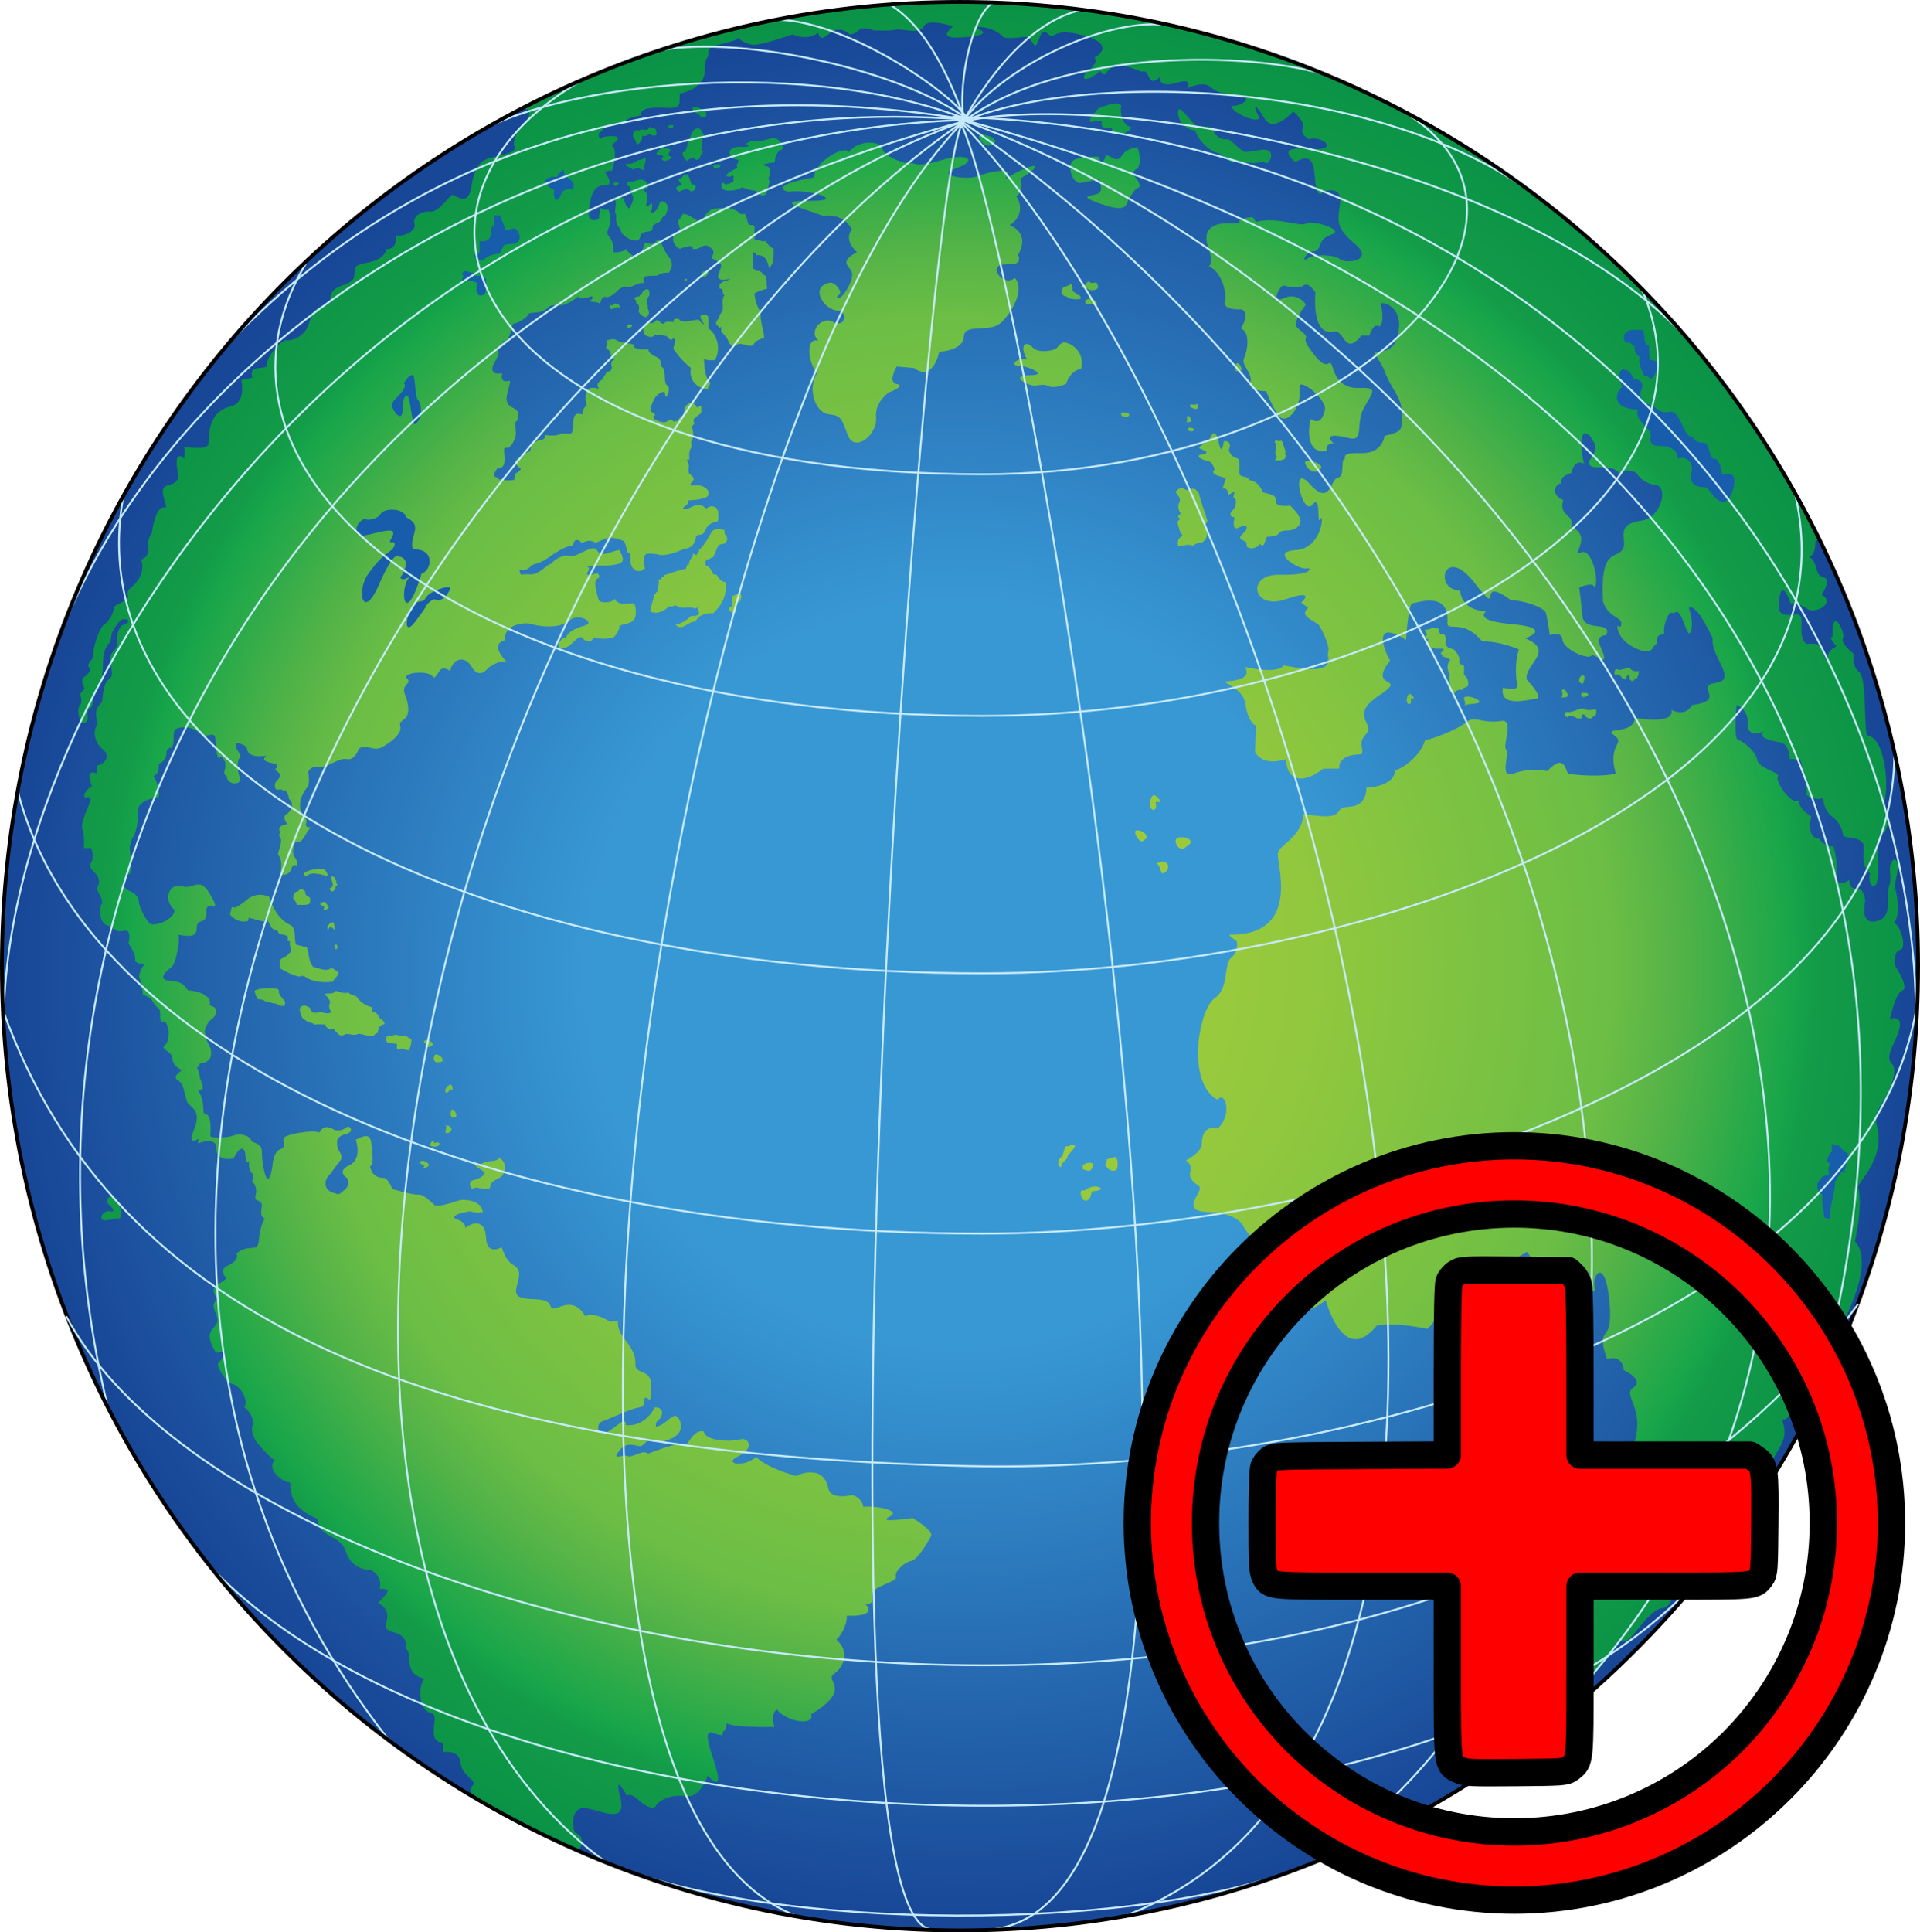 <?xml version="1.0" encoding="UTF-8" standalone="no"?>
<!-- Generator: Adobe Illustrator 13.0.2, SVG Export Plug-In . SVG Version: 6.00 Build 14948)  -->

<svg
   xmlns:dc="http://purl.org/dc/elements/1.1/"
   xmlns:cc="http://creativecommons.org/ns#"
   xmlns:rdf="http://www.w3.org/1999/02/22-rdf-syntax-ns#"
   xmlns:svg="http://www.w3.org/2000/svg"
   xmlns="http://www.w3.org/2000/svg"
   xmlns:xlink="http://www.w3.org/1999/xlink"
   xmlns:sodipodi="http://sodipodi.sourceforge.net/DTD/sodipodi-0.dtd"
   xmlns:inkscape="http://www.inkscape.org/namespaces/inkscape"
   id="Layer_1"
   xml:space="preserve"
   height="721.42px"
   viewBox="0 0 716.981 721.417"
   width="716.98px"
   version="1.1"
   y="0px"
   x="0px"
   enable-background="new 0 0 716.981 721.417"
   inkscape:version="0.48.2 r9819"
   sodipodi:docname="variant4.svg"
   inkscape:export-filename="/home/vood/Рабочий стол/variant4.png"
   inkscape:export-xdpi="90"
   inkscape:export-ydpi="90"><sodipodi:namedview
   pagecolor="#ffffff"
   bordercolor="#666666"
   borderopacity="1"
   objecttolerance="10"
   gridtolerance="10"
   guidetolerance="10"
   inkscape:pageopacity="0"
   inkscape:pageshadow="2"
   inkscape:window-width="648"
   inkscape:window-height="479"
   id="namedview129"
   showgrid="false"
   inkscape:zoom="0.32713261"
   inkscape:cx="358.48999"
   inkscape:cy="360.70999"
   inkscape:window-x="0"
   inkscape:window-y="26"
   inkscape:window-maximized="0"
   inkscape:current-layer="Layer_1" />
	<defs
   id="defs3">
		<path
   id="SVGID_1_"
   d="m358.49 720.71c197.6 0 357.78-161.18 357.78-360s-160.19-360-357.78-360c-197.59-0.002-357.78 161.18-357.78 360-0.001 198.82 160.19 360 357.78 360z" />
	</defs>
	<clipPath
   id="SVGID_2_">
		<use
   overflow="visible"
   xlink:href="#SVGID_1_"
   id="use7" />
	</clipPath>
	<radialGradient
   id="SVGID_3_"
   gradientUnits="userSpaceOnUse"
   cy="360.71"
   cx="358.49"
   r="358.89">
		<stop
   stop-color="#A3CD39"
   offset="0"
   id="stop10" />
		<stop
   stop-color="#9FCC3B"
   offset=".172"
   id="stop12" />
		<stop
   stop-color="#92C83E"
   offset=".363"
   id="stop14" />
		<stop
   stop-color="#6CBE45"
   offset=".676"
   id="stop16" />
		<stop
   stop-color="#57B447"
   offset=".74"
   id="stop18" />
		<stop
   stop-color="#19A64A"
   offset=".863"
   id="stop20" />
		<stop
   stop-color="#139E49"
   offset=".884"
   id="stop22" />
		<stop
   stop-color="#149B48"
   offset=".89"
   id="stop24" />
		<stop
   stop-color="#0A9347"
   offset="1"
   id="stop26" />
	</radialGradient>
	<rect
   clip-path="url(#SVGID_2_)"
   height="720"
   width="715.56"
   y=".708"
   x=".709"
   fill="url(#SVGID_3_)"
   id="rect28" />
	<defs
   id="defs30">
		<path
   id="SVGID_4_"
   d="m358.49 720.71c-50.708 0-99.064-10.662-142.81-29.82 2.305-1.923 2.305-5.781-0.959-6.671-1.186-2.373-1.483-9.792 3.858-9.196 5.339 0.592 15.725 6.525 13.055-3.858-2.671-10.382 2.373-0.889 2.373-0.889s1.778-0.89 4.152 1.483c2.373 2.374 5.934 4.153 6.826 2.374 0.889-1.781 5.339-4.452 10.975-3.56 5.639 0.889 8.307-7.716 8.307-7.716s7.121 8.604 2.08-6.231c-5.045-14.832 0.293-8.307 3.561-8.898-0.298-2.373 1.186-0.298 1.48-4.45 1.781 1.779 17.801 1.481 17.801 1.481s-1.48-5.041 0.893-6.525c4.152 5.044 14.535 5.934 12.757 1.778 16.02-9.494 4.746-12.46 8.604-15.13 3.855-2.671 5.934-8.308 0.89-12.758 1.188-0.888 4.152-5.341 3.857-8.901 12.46 0.298 6.969-4.301 6.969-4.301s3.414 0.447 2.525-3.113c-0.893-3.561 9.494-5.045 8.899-7.121-0.593-2.078 2.968-5.341 5.636-5.934 2.671-0.595 6.231-7.121 7.417-9.199 1.188-2.077-6.821-6.823-6.821-6.823s-13.944 2.075-8.754-0.442c5.19-2.523-5.786-4.306-9.643-3.71-0.592-3.56-4.152-4.453-4.152-4.453s-8.01 2.079-8.901-2.373c-1.979-9.89-12.162-4.747-12.162-4.747s-10.979-2.965-14.836-7.12c-4.45 4.155-12.757 2.67-6.525-0.295 6.229-2.969 3.561-7.12 0.591-6.231-2.964 0.89-13.053 0.89-13.646-2.968-3.561-0.889-5.641 4.453-7.121 5.64-1.483-2.374-10.089 1.481-13.647 2.667-2.077-1.778-5.936 1.782-7.714 0.893-1.78-0.893-6.23 2.077-2.968-2.078 3.263-4.153 6.823-0.891 8.307-1.78 1.485-0.888 2.076-2.075 2.076-2.075s3.561 1.48 8.308-0.298c4.746-1.78 5.044-5.341 3.266-8.009-1.782-2.671-4.453 2.668-8.307 3.263-0.532-2.39 1.48-2.077 2.076-4.155 0.591-2.076-0.596-3.263-2.671-2.966-1.485 3.263-5.339 7.121-10.682 6.526 0-3.264-2.373-0.295-6.525 2.373-4.154 2.671-5.044-2.966-2.079-3.855 2.969-0.891 9.792-4.451 13.353-5.044 3.561-0.595 0.889-2.671 2.373-3.561 1.483-0.888 2.075 3.858 2.373-3.857 0.298-7.712-6.231-4.449-5.934-8.897 0.298-4.453-3.263-8.014-5.045-10.682-1.778-2.671-1.48-5.343-1.48-5.343l-2.969 0.298s-5.636-3.856-9.196-2.076c-5.636-9.199-11.867 0-13.055-3.857-1.186-3.856-8.604-1.483-11.867-3.561-3.263-2.076 3.263-8.604-1.782-11.57-3.549-2.088-4.448-6.825-4.448-6.825s-5.637 3.56-5.934-3.561c-0.298-7.12-5.339-5.637-7.714-3.561 0-2.076-2.078-2.964-4.153-3.56-0.891-1.779 5.934-2.668 5.934-2.668s2.67 0.889 4.746 0.294c-0.591-4.746-7.419-4.746-8.604-4.449-1.188 0.298-8.307 2.969-9.494 1.781-1.188-1.187-4.45-4.154-5.934-3.856-1.48 0.297-9.789-2.077-9.789-2.077s-1.483-4.154-3.266-4.154c-1.777 0-4.151-0.592-5.041-4.152 1.48-1.485 0.89-3.266 0.593-7.716-0.298-4.449-1.779-4.449-5.936-2.373 0 0 2.673 7.12-2.373 9.493-5.044 2.374-0.888 4.748-0.888 4.748s1.483 2.671-0.891 4.449c-2.373 1.782-1.484 2.079-4.746 0.893-3.267-1.188-2.672-4.747-1.188-6.231 1.481-1.484 2.374-3.263 4.151-5.342 1.782-2.076-0.591-3.56-0.888-5.34-0.298-1.78-0.596-3.857 2.965-4.746 3.561-0.89 1.781-3.263 0.596-2.671-1.188 0.596-1.485 1.483-4.45 1.187-2.969-1.778-4.453-1.483-5.934 0.89-1.783-1.188-13.649 0.595-13.353 2.373 0.298 1.782 0.593 3.266-1.186 3.857-1.782 0.596-2.672 2.969-2.97 6.529-1.778 10.975-3.854-1.188-3.854-4.453 0-3.263-0.596-3.854-3.713-4.892-1.335-3.412-6.079-2.82-7.267-2.228-1.186 0.595-8.307 1.186-8.307 0 0-1.188 0.89-8.309-2.373-8.309-0.595-2.373 0.298-4.746-2.228-8.75 2.818 0.148 1.633-1.93 0.743-4.45 0 0-0.446-3.413-1.188-4.006 1.039-0.149 1.039-1.484 1.039-1.484s4.304 0 4.304-3.706c0-3.711-2.373-4.453-1.633-6.379-1.928-1.781 0.445-5.64 1.928-6.528 1.483-0.89 2.968-4.45-0.89-5.045 1.187-2.965-2.966-5.339-8.01-5.636-1.188-1.187-1.487-3.263-6.678-3.561s-1.333-3.858 0.447-5.044c1.78-1.188 3.619-11.994 2.373-12.162 4.448 0.592 7.119 1.187 7.119-2.671s3.858-0.596 3.561-5.934c-0.298-5.343 6.713 2.528 1.188-6.823-3.858-6.528-6.231-1.187-10.087-2.671-3.996-1.535-7.714 3.857-3.559 8.308 2.075 0.889-1.957 5.934-7.716 5.934-2.076 0-5.046-7.27-5.046-8.308s-0.445-2.969-3.708-4.3c-3.263-1.337-2.226-5.491 0.447-6.381 0.595-2.969-0.149-9.937-0.149-9.937s1.037-2.525 0.744-3.117c1.629-0.89 2.519-7.563 2.373-8.902-1.188-3.264 2.668-6.229 7.563-6.377 0.889-1.778-0.89-7.12-1.63-7.864-0.744-0.74 2.076 0.446 1.778-4.747 2.075-0.889 2.968-2.222 2.968-4.747 1.333-2.52 1.78 0 2.375-2.374 0.591-2.373-0.299-5.188 1.186-5.934 1.482-0.74 4.153-0.592 4.748-0.442 4.448 1.037 4.448 3.709 7.414 2.816 2.968-0.889 2.373 1.187 2.671 3.857 0.297 2.671 0.592 5.935 1.928 4.155 0 0 2.67 1.188 1.187 5.636-0.297 1.634 1.187 0.89 1.041 2.374 1.188 2.966 4.301 1.633 4.301 1.633s1.038-0.889 0.295-2.521c-0.74-1.633-0.89-6.231 0.152-6.675 1.033-0.446-1.042-3.117-1.042-3.117s-1.631-3.263 1.187-2.225c2.819 1.037 2.373 1.484 2.819 2.816 0.444 1.339 2.672 2.229 5.934 1.781 3.263-0.442-4.151 1.633 4.747 2.966 1.188 2.82-2.202 0.74 1.188 3.561 0.889 0.743-0.447 2.228-1.188 2.968-0.744 0.744-0.744 2.522 0 2.966 0.74 0.446 2.226-0.443 2.523 0.595 0.74-1.038 2.075 1.038 2.224 2.966 2.522 2.525 0.299 5.044-1.187 5.934-1.484 0.893 0.596 3.561 0.596 3.561-3.266 0.297-3.266 1.93-2.969 2.373 0.298 0.446 0.148 1.339-0.297 1.781 1.78 1.336 0.445 4.007-0.295 7.121 1.63 1.778 1.332 5.044 1.035 6.525-0.295 1.484 2.968 1.633 3.857-0.89 0.889-2.519 1.633-1.484 2.076-1.484 0.445 0 0.445-1.778-0.593-2.965s-0.74-2.969-0.442-4.155c0.295-1.187 0.145-1.778 2.373-1.778 1.928-1.485 2.077-3.709 4.152-5.342-2.671 0-1.931-1.035-1.778-2.222 0.146-1.187-2.228-3.117-2.374-4.898-0.152-1.779-0.152-4.45 2.965-8.308 0.74-2.076 0-5.34 0-5.34 1.485-2.373 2.966-1.777 5.488-1.927 2.522-0.148 6.082-3.414 9.052-2.819 2.965 0.592 4.448-3.857 4.448-3.857 2.671-2.076 5.342 1.187 8.604-0.593 3.263-1.781 7.713-5.044 6.823-8.013-0.889-2.965 5.343-0.889 2.075-10.976-2.373-4.746 2.668-4.448 0.447-6.674-2.225-2.228 9.047-3.411 9.789-0.297 2.523-0.446 1.633-5.491 6.379-2.522 0.595-3.857 5.045-6.528 8.014-1.484 2.965 5.044 6.227 0.298 6.227 0.298s4.453-3.267 6.53-2.08c2.075 1.188-7.125-6.228-0.447-8.154-0.147-6.678 8.456-6.678 9.941-6.086 1.483 0.596 10.322 2.31 14.538-1.481 2.965-2.671 9.787 0.89 5.338 2.077-4.448 1.187-6.525 2.965-6.823 4.448-3.263 0-4.338 5.881 0.298 3.561 2.373-1.187 4.45-5.044 5.934-3.263 1.481 1.778 3.263 1.484 3.855-0.148 6.083 0.893 7.86-0.446 7.86-0.446s2.079-2.222 1.931-4.151c2.226-0.74 5.934-0.74 6.083-4.301 0.148-3.561-0.741-4.007-0.741-4.007l-4.602 0.148s-2.519-0.744-2.519-1.931c-1.042 1.931-5.64 1.633-5.935 0.596-0.296-1.038-2.373-7.27-0.594-8.01 1.781-0.741 0-2.079 0-2.079s-2.522 0.893-3.561 0.595 1.483-2.373 0-2.969c-1.484-0.592 7.119-0.146 9.937-0.74 2.819-0.592 4.453-0.89 1.931-5.487-2.522 0-6.823 3.113-8.307 0.148-1.484-2.969-7.568 2.816-10.238 2.076-2.668-0.744-5.781 1.336-7.121 2.969-1.331 0-4.301 4.003-7.414 3.854s-3.709 0.148-3.709 0.148-1.187-2.076 0-1.782c1.187 0.297 2.969-0.443 3.561-1.332 0.594-0.889 4.003-1.336 5.784-2.672 1.778-1.335 7.121-4.896 9.052-4.896 1.927 0 0.592-2.815 3.113-2.225 0 0 0.89 0.444 1.039 1.039 0.148 0.591 1.926-1.928 5.189-0.149 2.228-0.148 4.452-3.561 10.833-0.445 0.74 1.633 1.186 4.154 1.186 4.154s1.481-0.298 1.188 2.819c-0.297 3.115 2.668 5.636 5.339 3.115-0.744-3.263-0.298-5.343 0.74-5.488 1.041-0.148 3.561 0.146 3.561 0.146s2.82 1.633 10.534-2.076c2.076 0.149 3.706-1.484 4.153-3.857 0.442-2.373 2.373 0 3.561-2.966 1.186-2.968 3.708-2.968 4.448-3.263 0.74-0.298 0.595-4.301-0.295-5.044-0.893-0.74-2.373-0.89-3.413 0-1.038 0.89-1.485-2.522-5.339-0.595-3.858 1.93-3.71 0.595-3.71 0.595s1.335-1.335 1.928-1.63v-1.187s5.193-0.151 6.976-1.339c1.778-1.187 0.146-5.189-5.934-4.152-1.042-1.629 3.262-1.629-0.744-4.598-0.741-2.225 0.744-2.374-0.891-5.045l1.04-0.148s-0.3-3.412 0.442-4.004c0.743-0.595 0.152-2.521 0.152-2.521s1.773-2.52 0.146-5.785l1.04-0.89-0.297-1.781s1.627-1.48 2.52-2.076c0.893-0.595 0.296-2.969 0.296-2.969l-1.483 0.596s-1.928-4.152-4.748 0.297c0.596 1.034-0.891 1.633 0 2.668-1.926 0.446-2.518 2.225-2.518 2.225s-0.748-0.44-1.336 0.149c-1.038-1.188-1.928-0.592-2.82 0-0.888 0.595-5.193-0.447-4.896-2.076 0.89-0.298 1.042-0.744-0.442-1.484-1.483-0.74 0.592-4.446 1.037-5.339 0.447-0.89 3.706-3.71 3.855-1.187 0.152 2.519 2.671-2.82 0.445-3.709-1.037-1.634-0.147-5.64-1.48-6.528-1.338-0.89 0.588-2.52-2.525-4.004-3.114-1.484-2.668-2.671-2.668-2.671s-3.562 0.301-5.044-0.592 1.187-1.042-2.225-1.633c-3.412-0.595-3.713-0.592-4.896-1.336-1.188-0.743-3.561 0.298-3.561 0.298s0.592 1.336 0 2.076c-0.596 0.74 1.188 1.629 1.188 1.629s0.442 2.079 1.483 3.117c1.037 1.039-1.633-0.592-0.596 3.263-0.442 2.08-1.63 0.893-2.225 2.08-0.591 1.187-1.633 2.519-1.633 2.519s-2.373 1.19-1.187 2.82c1.187 1.629-6.38-3.706-4.45 6.822-1.186 0.596-1.628 2.374-1.483 3.267-2.817-1.188-3.561 0.595-3.561 4.746 0 4.153-2.816 1.333-5.041 2.668-2.079 0.74-5.345 0.152-5.64 0.298 0.744 1.038-0.443 1.782-2.373 1.928 0 0-2.519 0.743-2.966 4.006 0 0-2.675 0.893-2.671 1.782 0 0.889-5.741 1.126-0.89 4.746 0.593 0.443-2.075 1.928-2.075 1.928s-0.301 1.931-0.298 2.225c0 0.298-5.785 0.443-5.934-0.446s-3.263 0.149-0.298-3.857c2.229-0.146 2.969-1.034 2.523-5.636-0.447-4.599 1.483 1.187 4.155-5.935 0.591-1.927-0.597-5.633 0.442-6.079 1.041-0.446 0.298-1.781 0.298-1.781 1.483-4.305-5.636-1.634-3.71-8.754 1.928-7.12 0.74-3.26-1.633-4.599-0.889-0.889-0.293-2.667-0.293-2.667s-6.083 1.332-2.673-4.453c3.413-5.785-1.483-2.522 3.118-6.083l-0.298-1.629s1.928 2.374 3.858-6.38c2.075 0 5.636-2.671 5.781-3.561 0.152-0.889 4.898 0.148 7.272-2.373 2.374-2.522 3.854 1.778 11.421-4.301-0.445 1.778 5.042 0 5.042 0s0.743 0.889-1.035 1.927c1.778 0.298 3.854 0.148 4.211 1.226 0.007-0.002-0.458-1.993 1.57-3.007 1.339 1.041 4.304-1.631 4.899-2.373 0.592-0.741 2.817-1.631 3.705-1.188 0.89 0.446 4.155-1.927 6.083-1.48-0.89-2.82 0.298-2.671 5.044-2.82 1.485-1.336 4.155-1.038 4.155-1.038s2.519-2.968 0-5.934c-2.525-2.968-3.116-8.01-4.601-5.934s-4.301 0.592-4.301 0.592-1.931 9.494-7.121 2.374c-1.778 1.78-4.746 1.187-4.746 1.187s0.74-3.114-1.484-5.782c-2.226-2.671 2.225-3.414-0.295-10.237-1.339 0.889-2.969-0.595-2.969-0.595l-0.592 4.154s-4.602 2.672-3.712-3.709c0.893-6.38 2.374-8.899 6.086-8.753 3.706 0.151 0-4.747 0-4.747s1.331-1.188 2.373-0.592c1.035-1.336 2.222-9.048 0-9.494 0.593-0.443 1.631-1.63 1.631-1.63s2.67-2.079-1.928-1.93c-4.602 0.148-3.709 1.483-3.709 1.483s-2.079-2.671 0.446-3.266c0.442-1.188 1.332-2.374 6.674-2.816 5.338-0.446-1.927-1.187 7.713-3.117 0-2.076 1.478-3.275 10.237-2.817 5.636 0.298 4.003-2.373 4.45-5.338 3.113-0.596 9.494-2.969 9.345-8.754-0.148-5.784 1.633-3.709 1.335-6.826-0.298-3.113 9.494-2.965 11.276-5.339 1.035 1.931 5.041 2.672 5.041 2.672 2.373 0.591 15.133-3.858 15.133-3.858s5.042 2.671 9.494-0.595c1.779 6.231 5.041-5.339 11.867 0.595 4.152-0.297 2.374-3.857 8.898-1.484 0 0 6.824 0.298 8.309-0.297 1.483-0.592 8.901 2.079 10.383-1.187 1.484-3.264 10.979 0 10.979 0s-6.231 4.452 1.782 4.154l1.477-0.066c6.956-0.383 9.864-1.51 6.532-2.901-3.561-1.481 4.747-1.778 9.197 2.968 2.67 0.593 7.716-0.298 7.716-0.298s1.322-0.372 3.263 2.672c2.075 3.263 1.778-8.01 5.934-3.263 2.671 1.481 1.186-3.266 13.351 0.294 12.162 3.561 3.561 8.013 3.561 8.013l0.592 1.481-1.778 2.671c-4.452 2.672-3.857 6.823 3.264 0.89 3.559 5.044 0.296-6.526 15.427 0.297 3.56-1.484 1.778 6.528 6.824 2.076 0 0-0.593 4.155 6.229 2.079 6.823-2.079 3.857 2.076 3.857 2.076s5.043-2.373 7.714-1.187c2.67 1.187 1.269 2.756 12.462 4.151 4.746 0.596 0 3.858-3.561 3.561 0.295 2.969 12.219 7.566 10.086 3.561-2.374-4.45-0.89-4.45 2.373 1.187 3.264 5.64 10.682-2.668 10.682-2.668s4.746 3.854 3.56 6.228c-1.188 2.374 2.374 4.156 2.374 4.156 4.449-1.782 13.336 4.896-1.779 3.56-10.089-0.89-4.453 4.152-3.561 4.747 0.89 0.592 6.823-5.342 7.416 5.045 0.595 10.383 3.266 6.228 3.266 6.228s7.12-2.667 6.228 4.155c-0.89 6.823-1.777 9.197 5.64 15.428 7.414 6.231-3.561 7.418-5.64 5.636-2.076-1.778-9.788-2.076-12.161-0.297-2.375 1.781-0.893-2.373 2.373-2.667 3.263-0.298 0.89-4.453 6.525-6.232 5.637-1.781-7.418-5.636-9.494-4.154-2.075 1.484-10.681-2.668-18.69-0.593l-1.188-1.781s-5.341 0.298-5.043 1.781c0.297 1.485-8.01-1.187-11.272 2.966-3.266 4.155 2.964 10.387 0 13.649 4.448 1.778 6.822 9.494 5.934 13.054-0.893 3.561 6.227 2.966 6.227 2.966s3.561 1.187-0.293 7.12c3.854 1.484 2.373 8.902 1.188 11.276-1.188 2.373 3.559 5.636 2.373 8.898-1.188 3.266 5.934 3.266 5.934 3.266s2.965 7.712 5.338 9.788c2.374 2.079 8.039-3.016 7.12-11.272-0.296-2.671 4.45 0.89 4.45 0.89s5.64 4.747 5.045 7.418c-0.592 2.671-1.779 5.934-5.339 3.561-1.484 5.637-0.595 13.351 5.934 11.867-0.299-3.263 2.668-2.671 2.668-2.671s-5.649-4.896 5.64-2.076c5.934 1.484 2.373-5.342 5.636-11.275 3.263-5.935 5.636-7.713-1.782-7.416-7.414 0.295-9.165-5.437-9.787-7.417-1.783-5.637-1.025 4.247-9.201-8.01-2.964-4.453 1.902-2.345-3.854-6.826-2.671-2.076 2.965-8.899 2.965-8.899s-2.965-4.746-8.308-2.373c-5.339 2.373-1.187-5.045 0-4.747 1.188 0.298 5.343 1.484 7.418 0 2.077-1.484 4.45 2.671 4.45 2.671s-1.712 16.368 6.823 14.535c4.154-0.89 3.856 9.494 10.386 1.484h2.965s1.188-4.449 3.264-3.561c2.079 0.89 1.782-6.23 0.893-8.01-0.893-1.781 10.219 0.193 5.934 13.055-1.781 5.339-8.308 4.747-8.308 4.747l3.561 6.23c3.262 9.494 8.307 10.681 6.524 21.656-0.411 2.522-6.23 3.266-6.23 3.266s-0.591 6.823-8.899 6.526-5.044 2.075-6.231 2.373c-1.186 0.297 0.298 6.529-2.373 6.822-2.67 0.298-2.67 10.979-10.384 2.374-7.714-8.602-2.67 12.165 0.89 7.715 3.561-4.448 1.485 8.308 2.969 5.34 1.48-2.966 0.89 10.978-9.199 11.573-10.085 0.591 1.483 7.414 3.857 6.823 2.373-0.596 2.969 2.671-9.791 2.373-12.757-0.298-10.087 13.352 2.078 9.196 12.162-4.152 5.934 1.187 5.934 1.187l2.668 2.076s-1.041 0.449-1.262 1.857c-0.219 1.408 3.934 3.484 4.822 4.076 0.893 0.596 4.748 8.307 3.857 10.387-0.89 2.076 4.748 9.494-16.614 5.041-2.373 3.561-14.538 0.595-14.538 0.595s3.836 4.624-6.229 5.339c-4.155 0.298 5.637 1.782 6.526 8.604 0.89 6.823 3.857 8.01 3.857 8.01l-0.297 9.792s2.373 5.637 11.569 2.671c0 5.934 4.155 10.978 13.947 3.561h5.934s-1.188-5.343 8.307-5.343c1.188-2.373-1.781-3.854 1.778-7.712 3.562-3.857-6.822-6.528 4.747-14.241 11.57-7.715-4.747-1.781 4.155-13.054-2.079-3.263-7.12-16.023 5.934-7.716 0.295-4.747 1.188-13.646 2.374-13.646s13.988-5.038 13.054 7.12c-0.297 3.857 5.637-1.782 13.055 7.121 6.229-0.298 13.646 2.965 13.646 2.965s-2.02 5.924-0.591 13.054c0.591 2.969-5.343 1.187-5.343 1.187-1.483 7.716 9.494 4.453 12.462 4.155 2.966-0.297-3.559-7.12-3.559-7.12-1.188-5.637 10.975-10.681-0.596-15.428 0 0 11.275-3.857-5.338-5.342-14.492-1.291-9.201-4.747-9.201-4.747s-8.898 0.297-9.787-7.712c-10.091-0.298-5.934-17.503 5.339-2.969 11.274 14.538 0-3.56 13.649 6.529 4.448 0 12.458 2.671 13.053 4.746 0.592 2.076 1.482 8.309 1.482 8.309s4.451-1.783 4.746 1.777c0.297 3.561 9.494 7.418 10.68 5.934 1.188-1.48 7.907 6.203 3.268-3.854-1.783-3.856 2.373-3.856 2.373-3.856 2.373-5.638-8.307-0.891-8.902-7.121-0.592-6.231-1.188-10.682-1.188-10.682s5.343-2.373 5.637 0c2.08-1.781-0.889-15.13-5.041-13.054-4.155 2.076 4.747-6.231-3.561-9.494 1.48-4.747-5.044-4.154-2.969-10.088-4.747-1.779-3.263-6.229-0.592-6.229-1.186-2.671 3.561-3.858 3.561-3.858s0.89-5.342 4.748-3.561c-1.188-4.154-1.485-11.867 0.591-11.274 2.075 0.595 2.374 2.373 2.374 2.373s2.964 2.674-0.149 6.678c-3.113 4.003 2.522 3.709 2.522 3.709s5.934-0.595 7.715 2.075c3.561-2.075 6.525 0 6.525 0s2.076 3.858 7.121 4.45c5.045 0.595 2.152 12.311-5.339 13.351-10.681 1.485-4.452 7.714-7.12 10.979-2.671 3.263-8.307-0.298-7.121 19.281 2.077 5.934 6.823 5.64 6.823 8.014 0 2.373-1.484 0.89-1.484 0.89s-0.297 5.044 6.528 8.307 6.229-0.298 7.713-1.187c1.483-0.89-0.89-3.857 3.263-3.857-0.592-3.263 1.782-9.792 3.561-7.713 2.969-3.857 4.746 10.086 6.231 6.823 1.483-3.263-0.593-8.902-0.593-8.902s2.076-3.263 8.899 11.275c-0.89 6.823 9.494 15.428 1.188 16.614-8.307 1.188 4.448 6.526-8.899 8.308-2.671 4.747-7.716 1.778-7.716 1.778s2.373 5.64-13.646 2.969c-0.296 6.525-12.163 3.263-7.715 6.525 4.449 3.267-2.671 3.267 0.596 14.241-4.453 1.484-16.913 0.595-17.803 0-0.891-0.593-1.186-8.01-7.715-0.89-5.338-0.889-9.626-0.244-12.459 0.89-5.934 2.373-1.484-7.415-2.968-8.899-1.485-1.484 3.211-11.446-1.78-10.681-7.714 1.187-9.79-2.374-13.351 0.592-3.56 2.968-13.352 6.528-15.13 6.528-1.782 6.231-8.903 10.979-11.276 11.272 0 6.231-10.681 6.529-10.681 6.529s0.595 6.822-6.524 7.12c-7.121 0.298 0.591 5.636-16.913 2.671-0.595 8.308-8.307 11.272-9.494 14.241-1.186 2.966 9.498 30.855-17.801 30.855-1.483 0 2.373 2.373 2.373 2.373s0.891 3.854-2.075 6.229c-2.968 2.373-0.595 11.275-6.231 15.133-5.636 3.855-10.979 31.149 1.188 37.976 2.373-3.858 5.934 5.041 0 10.682-4.748-1.188-5.934 2.373-5.934 5.636s-5.935 6.231-5.935 6.231c4.747 3.56-2.117 4.918 4.747 9.493 2.671 1.778-8.009 9.494 3.561 9.788 11.57 0.299 13.353 5.64 13.353 5.64s1.777 3.264 3.261 3.561c1.485 0.294-0.888 2.373-0.888 2.373l0.293 3.264s8.903-2.374 10.387 14.24c1.482 16.614 17.503 3.857 17.503 3.857s6.526 24.922 18.988 9.494c6.823-1.484 18.988 1.188 18.988 1.188s3.561-3.268 3.561-5.641 3.857-2.668 4.747 0.298c0.889 2.968 6.266-2.87 6.266-2.87s3.261-15.582 19.412-18.668l3.103-1.898s3.607 4.382 2.99 6.196c-0.617 1.812 2.43-0.595 2.43-0.595s4.861 9.277 6.099 7.771c1.236-1.505 5.925-11.211 7.288-2.945 1.662 0.253 4.035 2.627 4.332 4.11 0.298 1.481 2.373-0.297 2.373-0.297-1.777-4.747 3.561-13.649 5.343 4.152 1.778 17.801-5.64 7.715-0.893 21.659 6.231-1.78 6.231 4.155 6.231 4.155s8.01 3.561 3.56 6.524c-4.449 2.97 5.343 7.716-0.297 22.548 8.902 2.374 7.422 8.855-2.374 8.309-5.339-0.298-2.964 15.428-9.493 20.174 1.781 5.934-10.086 13.352-1.187 18.988-2.375 5.341-1.481 11.867-1.481 11.867s-5.045 2.373-4.452 16.614c-5.934 3.858-4.153 10.383-3.561 11.867 4.453 0.596 14.24-9.196 16.32-13.943 2.075-4.747 1.777 2.076 7.711-5.637 5.934-7.714 8.309-8.307 10.09-8.604 1.777-0.297 3.56-2.67 4.747-8.901 5.637-1.48 5.339-5.636 8.01-8.308 2.67-2.667 8.009-8.308 10.384-9.493 2.373-1.188 0.888-5.34 0.888-5.34s3.266-3.856 4.748-2.968c1.483 0.892 3.561-8.602 2.078-11.272-1.483-2.671 7.712-2.373 7.712-2.373s-1.186-2.969 1.782-2.373c-0.893-7.121 7.713-9.792 3.855-19.286 5.044 0.594 2.671-9.791 9.199-9.791 1.778-3.561 0.89-10.087-0.298-11.273 4.748 0.89 8.899-6.529 10.682-9.197 1.778-2.67 16.019-27.592 7.712-36.196 2.67-12.459 1.78-18.69 1.186-20.175-0.591-1.483 10.141-10.466 7.121-22.548-1.778-7.12 3.561-8.898 5.934-17.802 2.374-8.899-4.746-3.262 0.595-14.24 5.339-10.978-1.781-8.307-1.781-8.307s2.079-9.792 4.747-10.681c2.672-0.89-2.966-9.494-2.966-9.494s-0.595-5.045 2.076-5.636c2.672-0.596 0-9.494-2.372-10.09 2.372-2.373 1.483-9.196 0.594-12.459-0.893-3.263 2.965-10.383-0.594-11.275-2.967 3.266-0.299 5.64-1.779 10.089-1.483 4.449 1.779 11.57-4.747 13.055-6.528 1.483-4.155-7.418-4.155-7.418s-0.297-5.045-3.263-4.748c-2.968 0.298-2.671-3.262-2.671-3.262s-5.045 3.857-4.747-2.076c0.297-5.934-1.188-10.387-1.188-10.387s-3.262 0.297-5.339-2.965c-5.044 0-2.968-8.308-2.968-8.308s-4.449-2.373-4.746-5.934c-2.673 2.075-8.899-7.418-7.712-8.902 1.186-1.481-7.121-2.965-7.716-6.228-0.593-3.267-5.339-7.121-7.121-7.419-1.778-0.297-0.593-13.054-0.593-13.054s5.043 1.484 4.153 8.307c0.89 3.858 6.23 1.484 6.23 1.484s-4.325 2.444 5.934 4.152c3.561 0.596 3.561 6.231 3.561 6.231h3.858s2.965 9.494 2.373 13.352c2.966 2.374 6.229 1.187 6.229 1.187s0 4.45 3.266 6.823c3.263 2.373 4.152 5.934 4.152 7.12 0 1.188 7.417 0.298 7.715 3.858 0.295 3.56-1.187 7.12 2.373 10.383-1.186 4.152 2.668 8.01 2.965 0.298 0.298-7.716-1.483-13.65 2.673-16.023 2.67-5.636-1.188-6.822 0-12.459 1.186-5.639 0-22.548-6.823-23.44-1.188-5.042 0-21.362-2.969-23.735-2.965-2.373-1.779-6.525-1.779-6.525s-5.342-4.155-4.154-5.934c1.187-1.781-4.45-13.054-3.857-0.595-2.076 0 1.483 3.56 1.483 3.56s-3.858 1.485-3.56 5.343c-3.562-3.263 1.187-6.823-7.713-6.231-4.155-3.262 0.592-11.57-4.155-10.979-4.746 0.596-7.12 0.298-5.934-6.525 1.188-6.822 4.155 2.374 4.155 2.374s3.561 0 6.229 2.076c2.671 2.075 10.978-2.076 5.341-5.339 0 0 4.153-5.64 0.593-6.529-3.561-0.889-1.482-5.339-5.339-7.712 2.671-0.298 2.373-5.342 2.373-5.342l1.307-1.541c23.759 48.16 37.122 102.44 37.122 159.85-0.01 198.75-160.2 359.93-357.79 359.93zm41.21-615.03c0.149 0.889-1.335 1.037-2.373 1.48-1.038 0.446-1.629 3.266 1.038 3.561 1.039 1.339 5.014 0.921 5.014 0.921s0.627-1.661-1.304-1.661c0.147-0.446-1.336-1.038-1.545-1.365-0.22-0.33 0.35-2.05-0.84-2.94zm5.7 0.39c1.275 0.06-4.81 1.069 0.535 1.601 0.591 0.833 2.876 0.861 3.738 0.178 0.86-0.684 0.116-2.76-0.919-2.313-1.041 0.443-2.465-0.534-2.465-0.534l-0.9 1.06zm1.42 5.39c-1.483 0.443-1.879 0.801-1.383 1.811 0.494 1.007 1.99-0.475 3.32 0.712 1.32 1.19 1.32-2.52-1.94-2.52zm12.41 42.48c-1.778 0.987 0.789 2.366 1.975 1.579 1.19-0.78 0.2-1.58-1.97-1.58zm25.57-3.01c-1.631 0.889 1.187 1.777 1.93 1.777 0.74 0 0.593-1.927 0.593-1.927s-1.34 0.59-2.52 0.15zm-0.74 8.75c-1.335 0.743 0.592 1.781 1.485 1.187 0.89-0.6 0.15-1.19-1.48-1.19zm-66.01-61.243c0.418 0.177 0.804 0.206 1.041 0.034 0.539-0.395 1.628-0.606 1.249-1.314 0.548-0.96-0.227-2.008-0.227-2.008s5.193-7.567-3.115-11.127c2.373-1.188 5.934-5.343 2.522-10.829 0 0 2.82-1.039 1.485-6.526 8.749-4.896 7.269-7.566-5.786 0.146 4.746-4.746-5.343-2.965-9.494-1.187-4.155 1.781-17.21 0-8.753-2.816 8.453-2.816 4.598-6.082-5.637-2.966-10.238 3.114-9.939 0.443-11.422 1.035-1.483 0.595-9.791-2.373-10.386-5.339-0.591-2.968-8.899-3.56-12.534 1.263-1.264-2.893-12.979 3.484-12.979 9.418-14.242 2.374-13.055 4.747-9.494 5.339 7.119-1.187 22.547 3.561 7.562 3.414-14.983-0.147 0.744 3.706 5.343 5.638 8.155-1.039 10.681 5.044 10.681 5.044s-3.412 3.706 1.927 8.453c-7.712 4.154-1.778 5.342-1.778 8.308 0 2.968-2.968 7.715-4.304 8.459-0.146 0.442-2.52 0.74-0.74-0.744 1.781-0.595-1.188-5.045-3.412-4.599-7.547 1.517-2.226 9.938 2.668 10.384 4.896 0.446 2.82 6.674-1.333 4.301-4.154-2.374-9.494 3.56-5.49 6.975-4.896-1.336-4.004 7.861-0.591 12.165-3.713 6.082-0.447 14.684 4.301 15.275 4.746 0.595 4.746 1.187 7.269 7.864 2.519 6.678 11.127-0.148 10.532-6.678-0.593-6.525 6.23-10.383 5.342-9.494 0 0 5.934-2.373 2.374-2.965-3.561-0.595 0-6.528 0-6.528l6.525 0.595c7.119 5.339 9.345-6.083 9.345-6.083s9.051-0.446 9.196-5.636c0.148-5.19 9.349-1.335 13.649-5.044 4.301-3.706 9.345-12.906 5.339-16.909-4.006 3.709-10.827-4.898-3.561-5.044 1.11-0.02 1.99-0.119 2.68-0.269zm65.06 57.143c0.34 0.802 0.227 1.829-0.115 1.946-0.345 0.114 2.398 0.342 1.829-0.801-0.57-1.15-0.92-1.83-1.72-1.15zm-77.4-104.04c0.664 1.901 3.117 3.319 4.022 2.661 0.904-0.655 2.892-0.959 1.308-2.466-1.39-1.322-6.52-2.423-5.33-0.195zm95.7 84.397c0.445 1.041 0.298 2.373-0.149 2.522-0.445 0.148 3.115 0.445 2.373-1.038-0.74-1.48-1.18-2.37-2.22-1.48zm26.09 37.39c0.661 1.898 3.113 3.317 4.021 2.658 0.905-0.654 2.89-0.955 1.304-2.462-1.38-1.32-6.51-2.42-5.32-0.2zm-10.92-4.89c-0.149 0.137-0.329 0.244-0.415 0.439 0.196 0.58 0.24 1.282 0.711 1.744-0.219 0.184-0.495 0.301-0.59 0.598-0.061 0.272-0.18 0.631 0.122 0.83 0.59-0.124 1.245-0.357 1.815-0.079 0.424-0.431 1.171-0.438 1.171-0.438 0.842-0.486 0.775-1.5 0.438-2.281l0.287-0.513c-0.332-1.199-0.871-2.411-1.14-3.671l-0.468-0.516c-0.136 0.012-0.274 0.034-0.354-0.118-0.385 0.507-0.949 0.231-1.314-0.06-0.356 0.073-0.733 0.225-0.919 0.583 0.438 0.506 0.75 0.92 0.49 1.39-0.261 0.467-0.053 1.04 0.157 1.296 0.19 0.27-0.82 0.4 0 0.8zm-25.11-4.02s-4.453 2.521-3.561 2.968c0.89 0.446 4.746 1.633 1.034 2.226-3.706 0.595 1.187 2.521 2.229 2.521 1.038 0 2.224 2.076 2.373 3.263-2.522 1.931 4.301 2.819 4.151 3.263-0.147 0.446-1.186 3.857-1.186 3.857s1.186-0.595 1.781 0.593c0.592 1.187 0.297 1.781 0.297 1.781s2.966-1.781 2.668-1.484c-0.295 0.298-0.74 1.633-0.591 2.671 1.038-0.148 1.186 1.484 0.296 3.709-2.67 2.522-1.186 3.263 0 3.263-0.15 1.484-1.04 5.343 1.78 3.857 2.815-1.483 4.003-0.148 1.335 2.374-2.671 2.522 1.038 2.076 1.48 3.56-0.74 2.817 4.305 2.077 4.9 0.15 1.926 2.521 1.926-2.672 2.964-2.672s3.263 0 4.005-1.038 1.338-1.038 2.228-1.187c0.889-0.149 3.856 0.298 5.635-2.225 1.782-2.522-3.56-7.121-3.56-7.121s-5.785 0.89-5.338-1.927c0.442-2.819-4.603-2.374-4.9-3.267-0.293-0.889-2.075-4.151-4.892-4.301-1.337-2.373-4.155 0-3.857-4.006 0.297-4.007-0.446-4.152-1.188-4.301-0.743-0.148-2.226-1.038-2.671-2.968 1.483-3.412-1.48-3.412-1.778-3.264-0.297 0.148-0.744 6.525-2.077 0.148-1.32-6.36-3.39-1.02-3.54-0.43zm152.39 85.38c-1.508 0.006-1.078 3.051-0.167 2.165 0.906-0.887 2.168 1.348 2.168 1.348l1.132 0.364s1.08-3.052 1.353-1.051c0.275 1.993 1.787 1.984 2.038 0.942 1.468 0.168 1.667-3.092 1.667-3.092s-2.224 0.57-3.069-0.737c-0.85-1.29-3.86 1.11-5.12 0.07zm-18.58 15.94c-1.932 0.297-0.447 2.671 0.442 1.781 0.889-0.892 3.189 0.665 3.189 0.665l1.558 0.076s0.446-2.672 1.411-1.111c0.963 1.557 2.892 1.26 2.892 0.37 1.928-0.151 1.188-2.819 1.188-2.819s-2.671 0.889-4.154 0c-1.49-0.89-4.61 1.64-6.53 1.04zm5.78-7.12c-0.939 0-0.74 1.782 0.447 1.63 1.19-0.14 3.11-1.63-0.45-1.63zm-7.86-0.89c0.444 1.038 0.295 2.373-0.15 2.519-0.443 0.152 3.116 0.446 2.373-1.035-0.74-1.49-1.18-2.38-2.22-1.49zm-36.36 3.57c0.471 1.355 0.146 2.077 0.248 2.144 0.041 0.027 0.152-0.053 0.413-0.241 0.905-0.655 6.251-0.199 4.665-1.706-1.38-1.31-6.51-2.42-5.32-0.19zm-20.6 1.62c1.528-0.534-0.19-2.509 1.148-2.12 1.338 0.393-0.021-1.538-0.949-1.729-0.93-0.19-1.9 3.42-0.2 3.85zm-121.94 181.28c-1.632 0.297-0.293 5.044 1.782 3.857 2.075-1.188 0.74-3.411 2.52-3.411 1.781 0 4.006-1.039 1.041-1.634-2.97-0.6-5.19 2.52-5.34 1.18zm-5.34-16.17c-1.633-0.89-1.483 2.079-2.373 3.708-2.82 1.931-0.445 5.193-0.298 3.561 0.149-1.63 2.523-2.225 2.374-3.857 5.79-5.78 0.6-3.86 0.3-3.41zm14.38 7.71c0.819 1.19 2.139 1.77 3.687 0.96 0.512-1.732 0.512-3.425-0.212-4.558-1.055-0.5-2.213 0.459-3.387 0.589l-0.651 2.436 0.56 0.57zm18.26-113.15c2.143-0.487 1.254 5.203 3.667 2.924 2.41-2.27-0.03-5.4-3.67-2.92zm-7.6-11.33c0.474 1.925 2.209 3.354 2.849 2.69 0.639-0.662 2.045-0.966 0.924-2.491-0.98-1.34-4.61-2.45-3.77-0.2zm6.73-8.85c2.187-0.766-0.271-3.589 1.644-3.028 1.91 0.558-0.033-2.203-1.356-2.475-1.32-0.27-2.71 4.89-0.28 5.51zm8.32 11.87c0.163 2.066 2.236 3.249 3.308 2.328 1.068-0.917 3.119-1.623 1.937-3.065-1.05-1.27-5.86-1.6-5.25 0.74zm-261.14 120.61c-1.052 0.342 1.05 1.295 2.535 2.336 1.48 1.035-0.895 2.668-3.54 3.322-2.648 0.656-0.913 3.799-0.17 3.203 0.74-0.592 1.186-0.297 1.781-0.297 0.592 0 4.597 1.335 4.597-0.593 0-1.931 2.371-2.373 3.844-3.401 1.466-1.025 1.646-3.275 1.506-4.57-0.139-1.291-1.791-3.155-2.513-2.174-0.727 0.979-3.872 0.651-4.767 1.096-0.88 0.44-1.92 0.88-3.27 1.07zm-21.05-1.08c0 1.483 2.225 0.594 1.483 1.633-0.744 1.038 1.331 0.443 1.779-0.299 0.45-0.73-2.37-2.66-3.26-1.33zm9.35-13.64c1.337 0.445-1.037 3.263 1.041 2.82 2.07-0.45 1.78-2.97-1.04-2.82zm-2.07 6.8c-0.714-1.301-2.238 0.547-2.086-0.718 0.151-1.271-1.384 0.249-1.417 1.114-0.03 0.87 3.37 1.21 3.51-0.39zm4.29-12.14c-0.382 1.213 0.097 2.568 0.664 2.418 0.573-0.152 1.441 0.147 1.334-1.058-0.08-1.06-1.7-2.87-1.99-1.36zm-1.9-6.9c1.451 0.308 1.041-2.054 1.904-1.114 0.86 0.944 0.713-1.212 0.08-1.8-0.63-0.59-3.1 1.76-1.98 2.91zm-8.18-19.21c0 1.483 2.223 0.595 1.48 1.633-0.739 1.038 1.337 0.442 1.782-0.298 0.44-0.74-2.37-2.67-3.26-1.33zm3.85 5.49c-0.591 1.188 0.148 2.519 1.039 2.373 0.889-0.147 2.246 0.146 2.076-1.04-0.15-1.04-2.67-2.82-3.12-1.33zm-39.52-47.29c0.37-1.367 1.389-0.607 2.035 0 0.645 0.61 0.047-1.826 0.047-1.826s-0.047-1.522-1.62-0.304c-1.58 1.22-0.65 2.8-0.47 2.13zm2.7 7.46c0.949-0.19 0.598-0.854 0.471-1.52-0.126-0.667-1.336 0.251-1.054 0.302 0.278 0.05 0.62 0.376 0.459 0.547-0.16 0.18-0.43 0.8 0.12 0.67zm-5.45-17.28c-0.894 0.592 0.293 1.039 0.739 1.039s0.446 0.889 0.149 1.335c-0.298 0.446 2.521 0 1.778-1.037-0.75-1.05-1.19-2.38-2.67-1.34zm-5.05-10.24c1.183-1.336 4.45-0.596 6.525 0 2.076 0.595 0.152-1.782 0.152-1.782s-0.152-1.484-5.194-0.298c-5.04 1.19-2.06 2.73-1.48 2.08zm159.17-104.29c-0.743-1.483-0.743 2.82-0.743 3.561 0 0.744-1.188 0.149-1.188 1.633 0 0.332 3.149 2.058 2.82 0-0.593-3.708 1.038-2.225 1.633-3.857 1.23-3.36-1.92-2.36-2.52-1.33zm-45.98-108.73c-0.889 0.148-0.298 1.927 0.74 1.483 1.039-0.445 2.225-1.04 2.672-0.298 0.445 0.741 0-2.075-1.782-1.633-0.88 0.22-1.04 1.04-1.63 0.45zm28.48-9.41c0.062-0.357-0.297-0.475-0.711-0.298-0.177 0-0.177 0.298-0.177 0.652 0 0.37 0.65 0.19 0.89-0.35zm7.86-2.31c0.149-0.893-0.74-1.187-1.78-0.74-0.444 0-0.444 0.74-0.444 1.63s1.63 0.45 2.22-0.89zm-28.18-34.267c-3.562-0.442-2.079 1.779-0.595 2.077-0.744 0.147-0.146 1.927 0.595 3.113 0.74 1.188-0.297 2.82-0.893 4.304-0.595 1.484-2.221-1.781-2.221-2.819s-4.305-1.484-3.415 0.148c0.889 1.634-0.74 4.598 0.445 5.488-0.445 4.303 1.038 4.006 1.782 6.23 0.74 2.226 6.526 5.193 7.121 2.076 0.591-3.114 4.594-1.038 4.594-3.263s2.525-1.336 3.416-3.411c0.89-2.076 1.037 0.148 2.075-3.118 1.038-3.262-2.373-4.301-2.82-2.815-0.442 1.483-1.483 3.857-3.559 3.56 1.183-1.63 0.743-3.411 0.595-3.56-0.152-0.146-2.08 2.373-2.08 0.442 1.485-4.152-0.89-5.189-0.89-5.189v-0.89s2.229 1.038 1.336-1.484c-0.91-2.522-3.73-1.632-5.5-0.889zm18.54-1.483s-1.777 0.297-1.335 1.037c0.447 0.744 2.075 1.633 0 2.077-2.075 0.446 0 2.075 0 2.075l1.931-0.74s0.89-0.889 2.225 0.298c1.336 1.187 3.113-1.633 1.633-2.077-1.484-0.445-0.893-0.147-1.78-2.521-0.9-2.375-2.68-1.187-2.68-0.149zm21.21-11.571c-2.966 0-5.19 2.076-1.928 4.449 2.373 0.298 1.925 1.19 1.335 1.782-0.595 0.592 0 1.63 0 1.63s-2.968 1.336-3.856 2.373c-0.89 1.038 0.886 1.19 2.373 0.446v2.225s-2.522 1.782-3.561 0.74c-1.037-1.038-1.484 1.633 0 2.374 1.485 0.74 4.892 0.301 6.822-0.889 1.484 0.889 5.194 1.335 5.194 1.335s2.969 4.152 4.3-0.446c1.337-4.599 0.149-3.854 0.149-3.854s2.225-4.453-0.89-5.045c-3.116-0.595 3.412-1.336 3.412-1.336l0.148-1.633s0.89-2.961 2.225-2.965c1.336 0 0.146-5.637-4.45-4.155-4.598 1.484-6.23 0.741-6.23 0.741s-3.411 0.743-1.781 1.633c1.66 0.893-3.24 0.595-3.24 0.595zm-39.16 8.75c-0.296-0.889 1.932-1.038 3.264 0 0.744-0.298 0.446-2.076 0.893-3.113 0.446-1.038-0.148-2.076-0.446-1.485-0.295 0.596-1.633 0.741-2.373 0.893-0.447 0.443-2.077 1.481-3.561 1.333-3.11-0.001 1.34 1.632 2.23 2.372zm13.5-7.86c-4.599-1.634-3.118 0-4.599 0.594-1.928 2.521 1.927 1.188 1.927 2.077s-1.187 0.591-0.148 1.483c1.042 0.89 4.45-1.187 2.82-1.483-1.63-0.298 0-1.633 0-2.671zm17.06 5.784c-0.261 0.254-0.644 0.282-1.029 0.301-0.072 0.381 0.247 0.696 0.412 1.058 0.512 0.11 0.93-0.26 1.443-0.152 0.233-0.288 1.043-0.443 0.821-0.905-0.48-0.289-1.08-0.26-1.64-0.302zm-7.86-21.51c-2.075 0 0 2.373 0.893 2.373 0.889 0 0.442 1.187 2.221 1.484 1.782 0.298 1.042-2.671 0.447-2.373-0.6 0.299-1.36-1.484-3.56-1.484zm200.26 20.62c4.152-0.297 7.121 0.295 8.307 0.295 1.188 0 3.855-0.889 4.748 0 0.89 0.893 4.743-5.931-2.229-4.893-6.973 1.038-5.487 1.038-7.563-0.446-2.077-1.484-3.561-3.857-5.343-3.56-1.778 0.297-5.041-2.076-4.448-3.561 0.595-1.484-5.339-0.89-6.823-1.782-1.483-0.889-4.449-5.636-6.231-5.934-1.186 2.672 1.484 7.716 6.231 8.013 0.89 4.153 6.525 8.308 8.009 8.308 1.47 0.001 5.33 3.56 5.33 3.56zm-49.55-20.173c-8.308 9.196 1.483 2.373 1.187 5.637-0.295 3.263 4.155 0.297 3.857 2.373 0.89 4.45 9.196-0.596 6.528-1.187-2.67-0.596-3.857-5.934-2.968-7.716-1.78-1.778-4.45-0.592-8.61 0.893zm-9.79 19.877c-2.08 2.077 0.294 8.308 2.965 8.011 2.671-0.298 6.823-1.485 6.823-1.485s2.079 4.155 0 5.342c-2.077 1.187-8.108 0.668-0.294 3.561 8.009 2.965 10.086 2.076 10.681 0.592 0.591-1.48 3.262-6.525 4.746-6.229 1.188-2.671-4.155-5.044-1.187-6.826 2.965-1.778 0.592-8.307 0.592-8.307s-4.151 0.298-5.934 3.266c-1.779 2.966-4.152-0.297-5.934-0.297-0.298 1.778-1.484 3.263-1.484 3.263l-1.187-2.671c0-0.002-8.31-0.297-9.79 1.78zm-14.83 69.423c-3.263-3.263-4.747 0-2.077 4.453-3.857-0.893-6.528 2.373-3.263 2.373 3.263 0 11.867 3.561 4.152 3.561-7.711 0-0.592 4.152 2.374 3.854 2.968-0.294 2.968-0.592 5.045 0.298 2.075 0.889 6.231-0.89 6.231-0.89s1.48-5.045 5.636-5.637c1.778-7.12-5.045-10.386-6.823-9.79-1.781 0.591-1.485 2.075-3.561 2.67-2.09 0.6-5.82 1.02-7.72-0.88zm-155.76-61.71c-0.188 0.25-0.463 0.278-0.74 0.298-0.055 0.372 0.177 0.684 0.294 1.04 0.37 0.108 0.674-0.256 1.041-0.151 0.169-0.281 0.754-0.434 0.592-0.889-0.35-0.29-0.77-0.257-1.18-0.298zm20.47-21.363c-0.187 0.25-0.462 0.279-0.745 0.298-0.05 0.374 0.182 0.684 0.298 1.041 0.371 0.108 0.671-0.256 1.042-0.152 0.168-0.28 0.75-0.433 0.591-0.889-0.35-0.288-0.78-0.257-1.19-0.298zm-5.79 1.339c-0.661-0.316-1.392-0.373-2.078-0.595-0.428 1.709-2.041 0.993-3.263 0.89-0.398 0.715-0.753 0.266-1.485 0.298-1.186 0.601-1.683 1.408-1.186 2.67 0.772 0.801 0.746 1.826 1.483 2.671 1.267-0.588 1.994-1.955 1.782-3.266 1.174 0.664 2.024-0.544 3.263-0.592 0.443 0.77 1.37 0.734 2.076 0.297 0.05-0.848 0.1-1.743-0.58-2.373zm17.81 1.778c-0.08-0.91-0.716-1.262-1.188-1.778-2.52-0.43-3.383 2.513-3.561 4.45-0.661 0.123-0.598 0.785-0.893 1.187-0.157 1.281-0.389 2.937-1.778 3.263-0.168 1.364 0.733 2.513 1.778 3.263 0.143-0.839 1.099-0.655 1.485-1.188h0.888c0.792 1.087 1.874 0.855 2.375-0.294 0.113-0.601 0.445-1.098 0.893-1.484-0.258-0.243 0.727-0.901-0.298-0.89 0.256-0.246-0.729-0.901 0.298-0.892 0.079-0.285-0.089-0.446-0.298-0.592 0.298-1.484-0.063-3.098 0.889-4.45l-0.58-0.595zm-27.45 71.356c-0.187 0.247-0.462 0.275-0.743 0.295-0.051 0.373 0.18 0.684 0.298 1.041 0.369 0.107 0.671-0.253 1.04-0.148 0.168-0.285 0.75-0.438 0.593-0.893-0.35-0.28-0.78-0.25-1.19-0.29zm6.82-6.23c0.595-0.148-0.447-2.374 0.148-3.561 0.592-1.187 0.89-0.89 0.592-2.522-0.295-1.633-1.778-0.592-2.519 0.149-0.063 0.819-1.069 1.003-1.188 1.778-0.892-0.25-1.554 0.23-2.075 0.893 0.497-0.104 0.568 0.424 0.889 0.592v0.889c1.387 0.665 1.187 2.095 0.89 3.267 0.642 1.072 1.497 1.797 2.671 2.076 1.56-0.56 1.45-2.23 0.6-3.57zm19.81 5.26c-0.374-2-4.672 0.816-7.64-0.52-0.38-0.839-1.137-0.55-1.778-0.595-0.418 0.292-0.76 0.614-0.595 1.188-1.21 0.063-2.564-0.744-3.561 0.595-1.296 0.366-1.655-1.602-2.966-1.188-0.81 1.105-1.782 1.336-2.968 0.593-1.038 1.187-2.681 2.759-1.188 4.746 0.442 0.596 3.26 1.634 3.484-0.072 1.022 0.377 2.082 0.032 3.117 0.148 0.44 0.484 1.178 0.152 1.631 0.595 0.519 0.813 1.554 1.561 1.78 1.188l0.669-0.671c1.55 1.319-0.175 2.705 0 4.155 1.815 2.705 4.022 5.048 6.528 7.12-1.032 4.104 2.243 8.007 6.525 7.712-0.336-0.921 0.931-1.445 0.594-2.373-2.268-2.434-1.869-5.826-2.373-8.898 1.273 0.974 2.754 0.484 4.152 0.591 2.241-3.582 1.257-9.304-2.373-11.867v-4.151c-0.811-1.456-1.643-0.887-2.965-0.596-0.118 1.196 0.714 2.007 1.186 2.969 0.38 0.78-0.85-0.38-1.25-0.66zm23.81 6.01c-0.045-3.197-1.716-6.209-1.188-9.494-1.323-2.044-2.326-4.573-2.373-7.12 1.453-0.934 3.117-1.301 4.746-1.779-0.445-1.551 0.076-3.224-0.595-4.746-1.221-0.526-1.744-2.446-3.56-1.782 0.237-1.016-1.842-0.484-1.187-1.778v-5.342c0.413 0.291 1.497 0.613 1.335 1.187 2.769-0.487 4.352 2.079 4.599 4.747 2.174-1.614 1.721-4.69 1.782-7.12-1.273-0.703-2.265-1.694-2.97-2.966-1.471 0.411-2.747-0.57-4.151-0.595v-4.747c-0.431-1.12-1.947-0.063-2.373-1.187-0.418-1.082-0.391-2.26-1.188-3.561h-1.782c-2.534-3.02-7.082-2.292-10.68-1.778-1.874 1.158-2.843 3.099-4.153 4.746-2.334-0.646-3.895-2.98-6.528-2.968-0.716 0.703-0.819 1.861-1.778 2.373-0.246 1.643 1.011 3.089 0.593 4.748h-1.188c0.349 1.145-1.37 0.218-1.188 1.186-0.544 2.333 0.479 3.604 2.375 4.748 1.301-0.681 2.796-0.681 4.155-1.188-0.732 0.864 1.318 0.329 0.591 1.188 1.557 0.342 2.835-0.514 4.155-1.188 1.618-0.449 2.579 0.69 3.561 1.782 0.303 1.088-0.368 1.984-0.595 2.965 1.493 0.409 2.585 1.181 3.561 2.374 0.034 1.692-1.223 3.057-1.188 4.746 1.382 1.687 2.928 0.438 4.747 0.595-1.873 0.839-4.757 0.757-4.152 3.561 1.898-0.062 0.561 1.677 1.778 2.374-1.072 1.684-0.411 3.56-0.591 5.339-0.073 0.955-0.932 1.519-1.188 2.373-0.607 1.99-1.633 1.89-1.188 3.561 0.77-0.336 0.745 1.715 1.78 0.595v1.778c1.252 1.275 2.38 2.516 2.968 4.156 0.288 0.816 1.066 1.021 1.63 1.335 0.861-0.114 1.446-0.956 2.373-0.89 1.778 0 4.449 1.63 5.193 0.146 0.77-1.5 2.55-1.94 3.89-2.39zm-15.81 77c0.573 0.013 0.962-0.396 1.466-0.329 0.573-0.873 0.883-2.247 0.003-3.042-0.443-0.398-0.541-0.927-0.389-1.553-0.108-0.222-0.222-0.481-0.612-0.51-1.438-0.102-3.113-0.617-4.256 0.852-1.331 2.519-2.801 5.032-4.781 6.879 0.236 0.817-0.912 0.954-0.674 1.767-0.624 0.07-1.052-0.37-1.507-0.737 0.29 1.705-1.694 2.431-1.402 4.133-0.937 0.083-1.101 0.867-1.192 1.722-2.747 0.466-5.365 1.579-8.051 2.345 0.037 0.979-1.5 0.497-1.197 1.722l-1.037-0.092c0.509 1.716-0.446 2.985-0.415 4.83-0.689-0.808-0.404 1.319-1.092 0.512-0.36 2.237-1.291 4.301-1.614 6.548 2.098 1.304 5.245 0.184 6.959-1.829 0.928 0.363 1.769-0.222 2.648-0.38 2.191 1.89 4.91 0.111 7.22 1.231l1.089-0.516c-0.165 0.702 0.133 1.269 0.364 1.857 0.214 0.443-0.716 1.108-0.197 0.987-1.389 0.529-1.645 0.352-3.073 0.551-1.515 1.728-3.475 2.582-5.506 3.174 2.43 2.614 4.835-1.475 7.424-1.181 1.254-2.613 4.205-3.373 6.546-3.085 3.11-2.772 5.55-7.114 4.677-11.754-1.566 0.229-2.449-1.462-3.428-2.728l-1.038-0.092c-0.781-1.25-1.288-3.01-2.854-3.285-0.531-1.414 0.14-1.607 0.209-2.411 0.836 0.845 1.357-0.769 2.127-0.427 1.6-1.32 1.47-5.2 3.57-5.15zm171.31-9.46c-0.434 0.38-0.942 0.693-1.188 1.256 0.562 1.655 0.681 3.658 2.018 4.981-0.614 0.516-1.4 0.857-1.679 1.702-0.167 0.785-0.509 1.798 0.358 2.367 1.675-0.345 3.548-1.016 5.174-0.225 1.215-1.225 3.348-1.247 3.348-1.247 2.406-1.382 2.222-4.281 1.251-6.516l0.821-1.462c-0.949-3.421-2.483-6.893-3.256-10.487l-1.338-1.475c-0.386 0.034-0.779 0.095-1.016-0.33-1.092 1.437-2.712 0.659-3.75-0.177-1.025 0.209-2.095 0.646-2.615 1.657 1.241 1.456 2.131 2.644 1.39 3.979-0.739 1.333-0.148 2.966 0.446 3.706 0.6 0.74-2.29 1.12 0.05 2.27zm148.9 60.93c0.478 0.167 0.854 0.839 1.355 0.614 0.428-0.637 0.617-1.672 0.598-2.764-0.557-0.61-1.174-0.356-1.652 0.308-0.6 0.95-0.3 1.84-0.3 1.84zm-56.97-19.58h-0.593v0.592c0.541 0.354 0.703 0.86 0.593 1.485-0.644 0.021-0.632 0.448-0.593 0.888 0.315 0.352 0.667 0.64 1.187 0.596-0.01 0.744-0.874 1.246-0.594 2.076 0.679 0.39 0.989 0.532 1.483 1.187 1.566 0.376 3.154 0.316 4.746 0.297-0.082 0.285 0.089 0.446 0.299 0.593h-0.595c-0.118 0.528-0.772 0.839-0.593 1.483 0.285-0.082 0.448 0.089 0.593 0.297v0.593c1.135 0.032 1.986 0.766 2.968 1.187-1.557 1.443-1.317 3.703-0.298 5.342-0.279 1.339-0.047 2.487 0 3.854-0.582 0.399-0.193 0.991-0.297 1.484 0.369 0.206 0.361 0.538 0.297 0.89 0.431 0.627 1.228 0.512 1.778 0.893 0.674-1.209 1.636-1.374 2.969-1.188 0.135-1.158 1.494-0.73 2.075-1.483 0.258-1.487-0.079-3.235-1.483-4.155-0.219-1.275 0.427-2.617-0.295-3.855-0.69 0.152-1.338-0.123-1.484-0.893 0.383-1.86-0.79-3.503-2.076-4.746-1.035-0.31-1.829-0.478-2.67-1.188-0.709-1.442 0.211-3.177-0.889-4.448-1.34 0.376-2.128-0.491-1.782-1.779-0.858-0.74-1.945-0.696-2.966-0.893 0.079 0.288-0.088 0.449-0.297 0.596-0.53-0.09-0.94 0.45-1.49 0.29zm-127.87 199.66l-0.59 0.3v1.485c0.943 0.16 1.69 0.81 2.672 0.591 0.852-0.613 1.225-1.613 1.186-2.668-1.11-0.58-2.32-0.34-3.27 0.3zm-300.82-64.56c1.051-1.823-7.729-1.443-9.073-0.19 0.302 1.031 0.6 2.061 1.159 2.994 0.938 0.325 2.076 0.051 2.832 0.931 0.509-0.203 0.993 0.689 1.514 0.031 0.986 1.047 2.653 0.351 3.637 1.414 0.686 0.2 1.375 0.339 2.091 0.159l0.322-1.446c-0.86-1.34-2.27-2.19-2.48-3.88zm45.7 21.37l2.896 0.642c0.674-1.389 1.05-2.812 0.966-4.345l-0.87-0.192c-0.871-0.955-2.27-1.392-3.475-0.77-1.273-1.167-3.023 0.079-4.539-0.096-0.943 0.637-0.943 2.564 0.836 2.713 1.781 0.146 2.818 0 2.671 0.74-0.16 0.75-0.24 2.33 1.5 1.32zm-32.6-13.31s-1.251-0.759-1.418-1.832c-1.031-0.965-2.301-1.247-3.538-0.484-0.693 1.438 0.172 2.737 0.611 4.088 0.571 0.497 1.208 0.899 1.835 1.32 0.822 0.63 2.034 0.39 2.769 1.219 1.319-0.219 2.64-0.048 3.959-0.032 0.269 0.77 0.826 1.311 1.415 1.833 0.639 0.082 1.263 0.022 1.87-0.196 0.36 0.997 1.37 1.43 1.931 2.253l1.158 0.257c0.421-0.27 0.993-0.199 1.351-0.611 1.669-0.044 3.349 0.788 4.893-0.133 1.852 0.329 3.637 1.081 5.567 0.929 0 0 0.381-1.062 1.478-1.188 0.189-1.272 0.538-3.11 2.221-3.154 0.944-0.017-0.351-2.061-1.353-2.124-0.765-1.209-1.08-2.589-2.801-2.443-0.108-0.616 0-1.256-0.194-1.867-2.3-0.572-4.554-1.914-5.794-4.019-0.801-0.137-1.398-0.829-2.257-0.805-0.294-0.208-0.585-0.424-0.74-0.771-1.581 0.854-3.386-0.402-5.051-0.513 0.038 1.582-4.626 0.599-3.674 1.434 1.187 1.038 2.206 2.754 1.781 3.263-0.74 0.893 0.14 3.095 0.737 3.253-1.639 0.905-3.222 0.111-4.826-0.158-0.43 0.81-1.34 0.07-1.94 0.48zm7.5-50.75c-0.23 0.03-0.481-0.445-0.893-0.297-0.418 1.525 1.772 3.781-0.592 4.452v0.592l0.592 0.595h0.596c0.629-0.588 1.066-1.195 0.89-2.079 0.487 0.089 0.639-0.328 0.888-0.591-0.863-0.066-0.521-1.022-0.591-1.484-0.43 0.367-0.164-0.661-0.595-0.298-0.19-0.239 0.321-0.717 0-0.89h-0.31zm-10.68 6.23c0.443-1.48-2.08-2.373-2.671-0.89-1.623 0.137-1.994 1.532-1.781 2.966 0.898 0.5 0.896 1.269 1.483 2.076 1.592-0.124 3.261 0.36 4.746-0.592v-2.076c-0.6-0.49-1.42-0.71-1.78-1.49zm-21.048 1.62s-3.724 3.134-5.199 3.572l-1.152-0.294-0.73 2.874c1.563 1.835 4.197 3.209 6.75 2.335l0.295-1.148 5.749 1.465c0.166-0.437-0.318-1.443 0.868-1.003 1.278 1.281 1.349 4.263 3.867 4.051l0.858 1.442c1.072 0.545 2.609 0.038 3.3 1.453l-0.292 1.152 1.148 0.291c-0.697 1.307 0.533 2.472 0.271 3.744-1.193 1.24-2.107 2.199-3.755 2.718-0.518 1.161-0.451 2.377-0.306 3.596 2.285 1.274 4.554 2.592 7.181 3.057 0.614-0.171 1.222-0.421 1.873-0.136 3.089 2.278 6.967 2.377 10.495 2.069 0.772-1.301 2.206-2.045 2.177-3.731-1.079-0.091-1.535-1.471-2.728-1.31-2.12 1.411-4.419-0.114-6.617-0.466-1.874-2.101-1.529-4.924-2.412-7.348l-4.025-1.028c-0.924-2.323 0.246-5.178-1.835-7.206-4.577-1.975-6.675-6.219-8.296-10.69-2.619-1.09-5.046-0.94-7.478 0.56zm-50.305 111.57c-2.075-0.591-3.559 1.188-2.371 2.374 1.186 1.187 3.559 3.562 0.888 2.969-2.668-0.595-4.188 2.76-2.668 3.264 1.78 0.591 4.151-0.891 6.229-0.596 1.184-1.18-0.001-6.22-2.078-8zm135.29 223.7l-0.529 0.684c-105.73-62.55-176.69-178.21-176.69-310.54 0-139.59 78.966-260.63 194.4-320.35l2.104 0.648c1.188 2.076-0.298 3.561-2.373 5.934-2.077 2.374-3.561 5.935-2.671 8.01 0.889 2.079-6.232 3.266-8.605 3.858-2.373 0.595-6.229 1.78-7.414 10.383-1.188 8.604-5.934 3.56-7.121 3.56s-5.044 6.528-8.307 6.231c-3.266-0.298-6.826 1.782-5.934 4.45 0.889 2.671-3.858 5.044-6.826 4.452 0.296 5.637-3.561 5.042-3.561 5.042s-0.592 3.856-6.823 5.044c-6.231 1.187-4.449 1.484-5.339 5.343-0.893 3.854-8.604 2.373-8.903 8.009-0.296 5.636-4.955-0.893-8.009 9.494-1.484 5.044-6.528 6.525-8.307 6.23-1.782-0.297-7.716 5.934-7.418 9.789-2.076 1.187-6.824-0.592-5.339 4.155l-4.155 0.889s2.077 8.308-3.858 9.792c-5.934 1.484-8.307 5.633-8.307 13.646 0 3.561-9.789 0.893-9.196 1.781 0.595 0.891 0 4.152 0 4.152s-4.45-4.747-2.076 6.827c-1.484 5.041-7.716 0.591-5.343 8.307 2.375 7.712-2.075-3.858-4.746 13.055-2.965 2.965 1.188 7.414-3.855 9.494 1.482 4.448-0.893 8.307-4.746 11.271-1.484 3.561 2.966 1.782-5.343 6.231 0 1.484-1.483 5.339-3.559 6.525-1.963 1.124-4.748 9.494-4.153 12.463 0 0-2.67 2.67-1.78 3.56 0.888 0.89 0.594 2.076-1.485 3.561-2.075 1.483 0 4.449 0 4.449l-1.777 2.076s1.186 2.969 0 4.155c-1.188 1.187-0.596 5.637 0.888 6.525 1.485 0.893 2.077-1.48 2.077-1.48s-0.592-3.858 0.594-3.858c1.188 0 1.188-2.373 1.188-2.373s0.89-5.934 2.373-5.934c1.484-2.672 1.352-6.548 1.484-9.197 0.295-5.934 2.668-7.12 2.668-7.12l0.667-3.637s2.599-4.968 4.079-4.968c1.485 0 2.375 0 1.783 1.187-0.596 1.188-2.969-0.298-3.858 4.748 0.298 2.67-0.592 5.043-0.592 5.043s-2.079 1.779-2.079 3.561c0 1.778 1.188 6.229 0.298 7.121-0.89 0.889-2.671 0.889-3.263 8.899-1.188 2.373-3.264 1.78-1.782 8.604-2.076 2.966-0.889 7.121 2.079 9.494 2.966 2.373 0.593 5.637-2.373 5.934v2.966c-4.453-1.778-2.08 3.561-1.782 4.747-2.373 1.187-4.151 4.747-1.778 4.155 2.373-0.595 0.593 2.965 0.593 2.965s-3.263 7.121-2.375 8.902c0.89 1.778 0.596 7.12 0.596 7.12h2.667s1.485 3.263 0 5.339c-1.48 2.079 1.783 3.857 2.374 5.045 0.595 1.187 0.893 2.671 0 4.154-0.889 1.481 2.672 4.152 1.484 6.525-1.188 2.374-0.298 7.121 2.075 7.716 2.375 0.593 2.969 2.966 6.231 2.076s1.782 4.747 1.782 4.747 3.263 4.747 2.373 6.231c0.593 1.48 3.561 1.48 3.561 1.48s-2.671 3.858-1.782 5.342c0.89 1.484 1.188 5.934 1.188 5.934l2.968 1.484s1.482 2.668 2.966 3.855-0.89 5.639 2.373 4.746c2.375 3.267 1.188 8.308-0.298 9.2-1.48 0.889 2.969 2.474 2.969 4.151 0 3.561 3.561 4.746 3.561 4.746-0.298 0.89-3.856 2.375-1.483 3.858 2.373 1.484 2.075 3.857 3.561 8.308 1.78 2.226 5.341 3.263 2.521 10.085-2.818 6.826 1.779 3.266 1.928 3.415 0.149 0.146-1.633 2.226 0.595 1.485 2.226-0.745 5.786-1.042 5.786 1.777 0 2.816 1.183 5.048 6.525 4.156 0.594-1.931 4.095-6.964 4.449-0.298 0.152 2.815 1.338 1.186 1.338 1.186s-0.691 3.374 1.333 4.894c0.595 0.446-0.298 2.67-0.298 2.67s2.228 1.931 1.34 5.193c-0.893 3.264 2.964 0.89 2.221 4.896-0.74 4.006 1.339 3.854 1.339 3.854s-1.757 1.513-2.374 8.307c-0.445 4.898-3.414 0.743-8.307 4.747 1.035 2.526-2.229 4.007-3.561 4.747-1.338 0.743-2.525 1.931-0.298 4.453-1.04 2.224-7.566 2.373-3.117 8.01-3.262 1.777-0.541 4.623-0.146 7.269 0.593 4.003-6.379 3.115-0.595 12.608l3.71-0.592s-1.782 4.006-2.82 4.449c-1.038 0.446 2.82 7.418 5.341 7.865 2.521 0.442 6.081 5.486 4.45 8.749 1.631 0.89 3.858 4.45 2.969 6.823-0.893 2.373 1.63 6.231 1.63 6.231s4.746 5.636 6.677 6.525c-3.414 3.712 3.561 8.459 5.339 8.308 1.782-0.146-2.521 8.459 10.681 13.649 0.443 7.418 8.532 5.626 10.532 12.164 2.225 7.27 9.494 6.972 9.494 6.972s4.45 2.225 3.117 6.972c2.816 0 3.113 0.446 2.966 1.187-0.149 0.743-3.561 4.153-3.561 4.153s4.896 1.633 3.113 7.271c-1.778 5.636 7.864 1.188 7.419 9.789 2.67 2.522-1.336 9.199 6.676 11.127-2.968 5.193-1.04 12.312 2.668 12.904 3.71 0.596-2.521 10.532 4.453 11.124v3.414s6.08-1.04 6.526 4.005c0.442 5.044 6.528 6.528 4.448 8.604-2.09 2.11 0.72 3.74 1.47 3.89z" />
	</defs>
	<clipPath
   id="SVGID_5_">
		<use
   overflow="visible"
   xlink:href="#SVGID_4_"
   id="use34" />
	</clipPath>
	<radialGradient
   id="SVGID_6_"
   gradientUnits="userSpaceOnUse"
   cy="363.65"
   cx="358.49"
   r="357.42">
		<stop
   stop-color="#3898D4"
   offset="0"
   id="stop37" />
		<stop
   stop-color="#3898D4"
   offset=".39"
   id="stop39" />
		<stop
   stop-color="#184797"
   offset=".989"
   id="stop41" />
	</radialGradient>
	<rect
   clip-path="url(#SVGID_5_)"
   height="714.12"
   width="715.56"
   y="6.585"
   x=".709"
   fill="url(#SVGID_6_)"
   id="rect43" />
<path
   d="m608.12 127.93c1.143-0.311 1.225 1.5 2.373 1.186-0.436 1.811 0.383 3.102 1.779 4.153-0.598 2.736 0.854 4.667 1.782 7.12 1.145-0.466 1.68 0.557 2.373 1.187 1.87-1.237 2.528-4.187 2.373-6.525-0.863 0.075-1.436-0.987-2.373-0.595-0.778-1.716-0.607-3.532-0.595-5.34-2.813-1.016-1.025-3.769-2.373-5.934-2.178 0.279-4.353-0.866-6.526 1.188-1.17 1.48-0.28 4.14 1.2 3.55z"
   fill="#175DAB"
   id="path45" />
<path
   d="m609.9 141.58c-0.591-4.152-7.712-6.525-4.151 2.968-2.969 2.374-3.561 8.309 5.934 8.309-1.782 4.151 5.338 6.822 4.747 10.085-0.595 3.266 1.48 3.56 3.561 3.56 2.076 0 6.524 0.596 6.524 4.747 2.373-0.889 6.231 0.298 5.046 5.64-1.188 5.339 4.746 5.041 5.636 5.041 0.889 0 6.772 12.138 10.089 0.298 2.076-7.418-4.155-5.044-4.155-5.044s-0.89-6.229-2.966-5.935c-2.079 0.298-1.484-5.636-3.857-5.934-2.373-0.294-3.263-0.294-4.449-2.373-2.97 0.893-4.453-10.085-8.308-9.197-3.858 0.89-5.934-2.075-5.934-2.075s-6.529-1.484-4.747-5.934c1.78-4.47-2.97-4.17-2.97-4.17z"
   fill="#175DAB"
   id="path47" />
<path
   d="m183.27 87.582c-0.35 2.319-2.145 2.687-4.154 2.373v4.152c-0.639 0.702-1.339 1.281-2.374 1.187 0.88 0.987 2.045 2.107 3.561 1.781 1.846-1.54 4.241-2.465 6.528-2.373-0.133-1.199 0.899-1.934 1.188-2.969 2.004-1.325 4.876 0.38 5.934-2.373 0.431-1.807-0.389-3.099-1.781-4.152-1.219 0.022-2.291 0.905-3.561 0.592-0.034-1.965-1.583-3.428-1.779-5.338h-2.373v4.151c-0.58-0.161-0.902 0.181-1.188 0.595v2.374z"
   fill="#175DAB"
   id="path49" />
<path
   d="m173.18 103.01c-0.4 0 0.39 0 0 0-0.32 0.554-0.715 1.082-0.592 1.778 2.12-0.01 4.257-0.329 5.934 1.187-1.107 0.811-0.393 1.98-0.595 2.969 0.415 0.288 0.757 0.61 0.595 1.187 4.025 1.076 2.86-3.604 2.966-5.935-0.922-1.515-2.604-1.188-4.153-1.186 0.162-0.576-0.18-0.899-0.595-1.188-1.338 0.234-3.557-1.829-4.151 0.593l0.59 0.6z"
   fill="#175DAB"
   id="path51" />
<path
   d="m136.37 193.61c-4.13 1.373-4.725 7.307 0.617 6.12 5.338-1.187 9.218-2.44 9.801-1.073 0.583 1.371-2.386 4.042-0.604 3.745 1.779-0.298 1.779 1.78-1.187 3.856-2.968 2.077-4.873 4.45-7.336 7.757-4.83 6.484-2.157 18.054 3.776 4.409 5.934-13.649 7.417-10.682 7.417-10.682s5.637 0.295 0.592 8.01c1.484 1.187 2.075 0 3.561-0.297-3.561 2.969-2.644 17.516 2.671 3.856 2.075-5.341 1.554-5.019 1.554-5.019 4.38-1.51 5.117-9.74-3.113-9.184-1.409-5.38 4.229-8.643-2.299-11.905-1.186-3.857-8.575-3.437-9.63-1.421-1.05 1.99-5.25 2.81-5.82 1.81z"
   fill="#175DAB"
   id="path53" />
<path
   d="m154.37 226.84c-2.614 1.405-4.168 11.674 0.713 5.212 4.879-6.465 3.866-5.715 3.866-5.715s2.291-3.257 3.963-2.402c1.674 0.854 3.836-1.52 4.259-2.354 0.428-0.836 2.969-3.754-3.047-1.661-6.02 2.088-4.821 4.069-6.373 4.434-1.56 0.36-3.99 0.59-3.38 2.48z"
   fill="#175DAB"
   id="path55" />
<path
   d="m150.93 143.06c-1.484 2.373 3.264-6.823 3.858-1.188 0.591 5.637 0.591 6.823 1.48 7.716 0.893 0.89 1.483 5.339 0 7.415-1.48 2.079-1.778 1.782-2.373-1.481-0.592-3.266-0.89-6.23-1.482-7.418-0.595-1.187-1.483 0-1.78 1.484-0.298 1.481 0 4.747-0.89 5.637-0.89 0.889-4.747-3.263-2.671-5.637 2.07-2.36 5.04-4.74 3.85-6.52z"
   fill="#175DAB"
   id="path57" />
<path
   d="m208.04 66.22c-0.442-0.89-9.196 0.591-1.034 4.747-0.596 1.93 0.293 6.677 2.815 1.037 0.447-1.335 3.118-1.633 3.118-1.633 0.442 1.633 2.815-1.63-0.152-3.408-2.966-1.782-2.222-3.712-2.222-3.712s-2.53 1.633-2.53 2.969z"
   fill="#175DAB"
   id="path59" />
<path
   d="m684.08 428.18v1.78c-1.066 0.873-1.64 2.158-1.78 3.56 0.394 0.399 0.79 0.793 1.186 1.187-1.343 1.225-0.231 2.795-0.593 4.155-1.993-0.51-3.379 1.323-4.155 2.966-0.465 1.822 0.396 3.094 1.782 4.155-0.445 2.815 0.669 5.519 0.593 8.307 0.681 0.642 1.521 0.63 2.373 0.592-0.507-4.669 1.785-8.97 1.781-13.646 0.681-1.259 1.44-2.466 2.374-3.561h1.188c-0.222-2.55 2.135-4.36 1.186-7.119-1.557-0.548-2.402-1.943-3.561-2.97-0.98 0.558-1.578-0.414-2.373-0.591v1.19z"
   fill="#175DAB"
   id="path61" />
<path
   stroke="#C7EAFB"
   stroke-width=".712"
   stroke-miterlimit="10"
   d="m361.6 44.74c-131.21-21.57-218.21 24.178-273.99 81.142"
   fill="none"
   id="path63" />
<path
   stroke="#C7EAFB"
   stroke-width=".712"
   stroke-miterlimit="10"
   d="m359.82 45.332c52.218-11.867 223.85 14.39 280.81 93.901"
   fill="none"
   id="path65" />
<path
   stroke="#C7EAFB"
   stroke-width=".712"
   stroke-miterlimit="10"
   d="m715.4 384.15c2.623-139.6-118.48-333.52-359.73-340.6"
   fill="none"
   id="path67" />
<path
   stroke="#C7EAFB"
   stroke-width=".712"
   stroke-miterlimit="10"
   d="m172.46 53.344c26.107-20.77 123.87-34.121 189.14-8.604"
   fill="none"
   id="path69" />
<path
   stroke="#C7EAFB"
   stroke-width=".712"
   stroke-miterlimit="10"
   d="m371.24 0.976c-7.12 2.373-13.794 27.741-11.421 44.355 0 0 18.245-36.343 44.354-41.685"
   fill="none"
   id="path71" />
<path
   stroke="#C7EAFB"
   stroke-width=".712"
   stroke-miterlimit="10"
   d="m359.82 45.332c43.909-18.988 157.09-16.168 215.24 28.928"
   fill="none"
   id="path73" />
<path
   stroke="#C7EAFB"
   stroke-width=".712"
   stroke-miterlimit="10"
   d="m495.71 28.125c-27.888-8.902-98.501-10.682-135.88 17.206"
   fill="none"
   id="path75" />
<path
   stroke="#C7EAFB"
   stroke-width=".712"
   stroke-miterlimit="10"
   d="m360.71 43.851c15.43-19.881 53.11-37.682 76.25-34.416"
   fill="none"
   id="path77" />
<path
   stroke="#C7EAFB"
   stroke-width=".712"
   stroke-miterlimit="10"
   d="m360.42 45.332c-4.746-13.646-13.5-34.861-28.332-43.761"
   fill="none"
   id="path79" />
<path
   stroke="#C7EAFB"
   stroke-width=".712"
   stroke-miterlimit="10"
   d="m288.62 7.356c26.109-0.592 66.458 26.703 72.984 37.384"
   fill="none"
   id="path81" />
<path
   stroke="#C7EAFB"
   stroke-width=".712"
   stroke-miterlimit="10"
   d="m247.08 18.631c31.446-5.342 90.191 7.712 114.52 26.108"
   fill="none"
   id="path83" />
<path
   stroke="#C7EAFB"
   stroke-width=".712"
   stroke-miterlimit="10"
   d="m219.04 29.014c-85.443 47.47-41.979 148.05 147.9 148.05 144.78 0 232.75-102.51 147.3-140.48"
   fill="none"
   id="path85" />
<path
   stroke="#C7EAFB"
   stroke-width=".712"
   stroke-miterlimit="10"
   d="m115.06 96.957c-44.571 71.52 36.016 148.02 183.65 166.24 21.397 2.641 44.202 4.058 68.237 4.058 144.78 0 283.78-75.803 245.8-160.06"
   fill="none"
   id="path87" />
<path
   stroke="#C7EAFB"
   stroke-width=".712"
   stroke-miterlimit="10"
   d="m46.081 185.22c-18.988 103.25 130.98 178.16 320.86 178.16 144.78 0 329.47-67.496 303.36-179.05"
   fill="none"
   id="path89" />
<path
   stroke="#C7EAFB"
   stroke-width=".712"
   stroke-miterlimit="10"
   d="m6.62 295.29c24.922 97.312 170.3 165.26 360.18 165.26 144.78 0 341.78-66.458 340.6-180.39"
   fill="none"
   id="path91" />
<path
   stroke="#C7EAFB"
   stroke-width=".712"
   stroke-miterlimit="10"
   d="m715.85 375.25c-18.99 116.3-208.87 175.63-354.84 172.07-198.18-4.747-318.34-53.85-359.88-170.15"
   fill="none"
   id="path93" />
<path
   stroke="#C7EAFB"
   stroke-width=".712"
   stroke-miterlimit="10"
   d="m24.57 231.65c48.066-113.93 192.17-198.94 337.03-186.91"
   fill="none"
   id="path95" />
<path
   stroke="#C7EAFB"
   stroke-width=".712"
   stroke-miterlimit="10"
   d="m1.431 385.34c-2.374-126.39 137.66-334.08 360.17-340.6"
   fill="none"
   id="path97" />
<path
   stroke="#C7EAFB"
   stroke-width=".712"
   stroke-miterlimit="10"
   d="m39.998 524.18c-47.131-196.38 72.646-413.01 319.83-478.85"
   fill="none"
   id="path99" />
<path
   stroke="#C7EAFB"
   stroke-width=".712"
   stroke-miterlimit="10"
   d="m145.03 649.38c-172.08-219.54 34.41-539.96 214.79-604.05"
   fill="none"
   id="path101" />
<path
   stroke="#C7EAFB"
   stroke-width=".712"
   stroke-miterlimit="10"
   d="m226.91 695.67c-156.04-112.45-61.71-516.24 132.91-650.34"
   fill="none"
   id="path103" />
<path
   stroke="#C7EAFB"
   stroke-width=".712"
   stroke-miterlimit="10"
   d="m359.82 45.332c-111.66 114.01-187.5 619.93-62.898 669.77"
   fill="none"
   id="path105" />
<path
   stroke="#C7EAFB"
   stroke-width=".712"
   stroke-miterlimit="10"
   d="m347.96 720.3c-49.258-3.162-3.357-659.74 11.867-674.96"
   fill="none"
   id="path107" />
<path
   stroke="#C7EAFB"
   stroke-width=".712"
   stroke-miterlimit="10"
   d="m677.43 523.59c61.063-206.63-36.495-403.94-319.98-479.44"
   fill="none"
   id="path109" />
<path
   stroke="#C7EAFB"
   stroke-width=".712"
   stroke-miterlimit="10"
   d="m572.25 649.24c214.8-208.72-1.502-529.31-214.8-605.09"
   fill="none"
   id="path111" />
<path
   stroke="#C7EAFB"
   stroke-width=".712"
   stroke-miterlimit="10"
   d="m490.37 695.37c178.29-119.69 123.47-474.57-132.92-651.22"
   fill="none"
   id="path113" />
<path
   stroke="#C7EAFB"
   stroke-width=".712"
   stroke-miterlimit="10"
   d="m357.45 44.145c133.16 135.97 251.95 599.21 62.303 671.25"
   fill="none"
   id="path115" />
<path
   stroke="#C7EAFB"
   stroke-width=".712"
   stroke-miterlimit="10"
   d="m368.87 720.44c126.58-8.117 8.757-656.11-11.421-676.3"
   fill="none"
   id="path117" />
<path
   stroke="#C7EAFB"
   stroke-width=".712"
   stroke-miterlimit="10"
   d="m73.376 579.07c100.13 117.78 452.59 132.02 561.92 9.494"
   fill="none"
   id="path119" />
<path
   stroke="#C7EAFB"
   stroke-width=".712"
   stroke-miterlimit="10"
   d="m226.61 695.22c58.384 25.935 201.52 27.175 263.76 0.152"
   fill="none"
   id="path121" />
<path
   stroke="#000"
   stroke-width="1.417"
   stroke-miterlimit="3.864"
   d="m358.49 720.71c197.6 0 357.78-161.18 357.78-360 0-96.205-37.509-183.6-98.611-248.18-65.17-68.887-157.19-111.82-259.17-111.82-197.59-0.002-357.78 161.18-357.78 360-0.001 198.82 160.19 360 357.78 360z"
   fill="none"
   id="path123" />
<path
   stroke="#A3DEF9"
   stroke-width="4.166"
   stroke-miterlimit="5"
   d="m129.7 149.05"
   fill="none"
   id="path125" />
<path
   stroke="#C7EAFB"
   stroke-width=".712"
   stroke-miterlimit="10"
   d="m24.719 491.4c73.435 137.04 514.09 208.86 669.17-4.597"
   fill="none"
   id="path127" />
<path
   inkscape:connector-curvature="0"
   style="fill:#ff0000;fill-opacity:1;fill-rule:evenodd;stroke:#000000;stroke-width:10.192;stroke-linecap:round;stroke-linejoin:round;stroke-miterlimit:4;stroke-opacity:1;stroke-dasharray:none;stroke-dashoffset:0;marker:none;visibility:visible;display:inline;overflow:visible;enable-background:accumulate"
   d="m 565.481,427.757 c -77.591,0 -140.779,63.268 -140.779,140.859 0,77.591 63.188,140.779 140.779,140.779 77.591,0 140.859,-63.188 140.859,-140.779 0,-77.591 -63.268,-140.859 -140.859,-140.859 z m 0,25.48 c 63.804,0 115.378,51.574 115.378,115.378 0,63.804 -51.574,115.299 -115.378,115.299 -63.804,0 -115.299,-51.494 -115.299,-115.299 0,-63.804 51.494,-115.378 115.299,-115.378 z"
   id="path2933" /><path
   inkscape:connector-curvature="0"
   style="fill:#ff0000;fill-opacity:1;fill-rule:evenodd;stroke:#000000;stroke-width:10.192;stroke-linecap:round;stroke-linejoin:round;stroke-miterlimit:4;stroke-opacity:1;stroke-dasharray:none;stroke-dashoffset:0;marker:none;visibility:visible;display:inline;overflow:visible;enable-background:accumulate"
   d="m 545.001,660.792 c -4.649,-2.144 -4.543,-1.279 -4.543,-37.042 l 0,-31.574 -31.85,0 c -35.215,0 -34.409,0.086 -36.296,-3.89 -0.857,-1.805 -1,-4.74 -1,-20.435 0,-11.164 0.249,-19.02 0.637,-20.101 0.351,-0.976 1.383,-2.325 2.295,-2.998 1.601,-1.182 2.758,-1.23 33.936,-1.392 l 32.278,-0.169 0,-31.406 c 0,-21.061 0.219,-32.036 0.666,-33.317 0.366,-1.051 1.586,-2.479 2.712,-3.175 1.975,-1.22 2.738,-1.258 21.926,-1.087 l 19.88,0.177 1.579,1.484 c 0.869,0.816 1.853,2.469 2.187,3.671 0.365,1.313 0.609,14.471 0.611,32.936 l 0.003,30.749 31.729,0 31.729,0 2.079,1.399 c 3.456,2.325 3.682,3.909 3.481,24.383 -0.17,17.363 -0.236,18.267 -1.461,19.915 -2.446,3.292 -1.845,3.237 -35.891,3.247 l -31.666,0.008 -9.4e-4,31.36 c -10e-4,34.583 0.067,33.936 -3.867,36.824 -1.644,1.207 -2.611,1.275 -20.193,1.424 -16.978,0.144 -18.668,0.065 -20.961,-0.993 l -2e-5,0 z"
   id="path3004" /></svg>